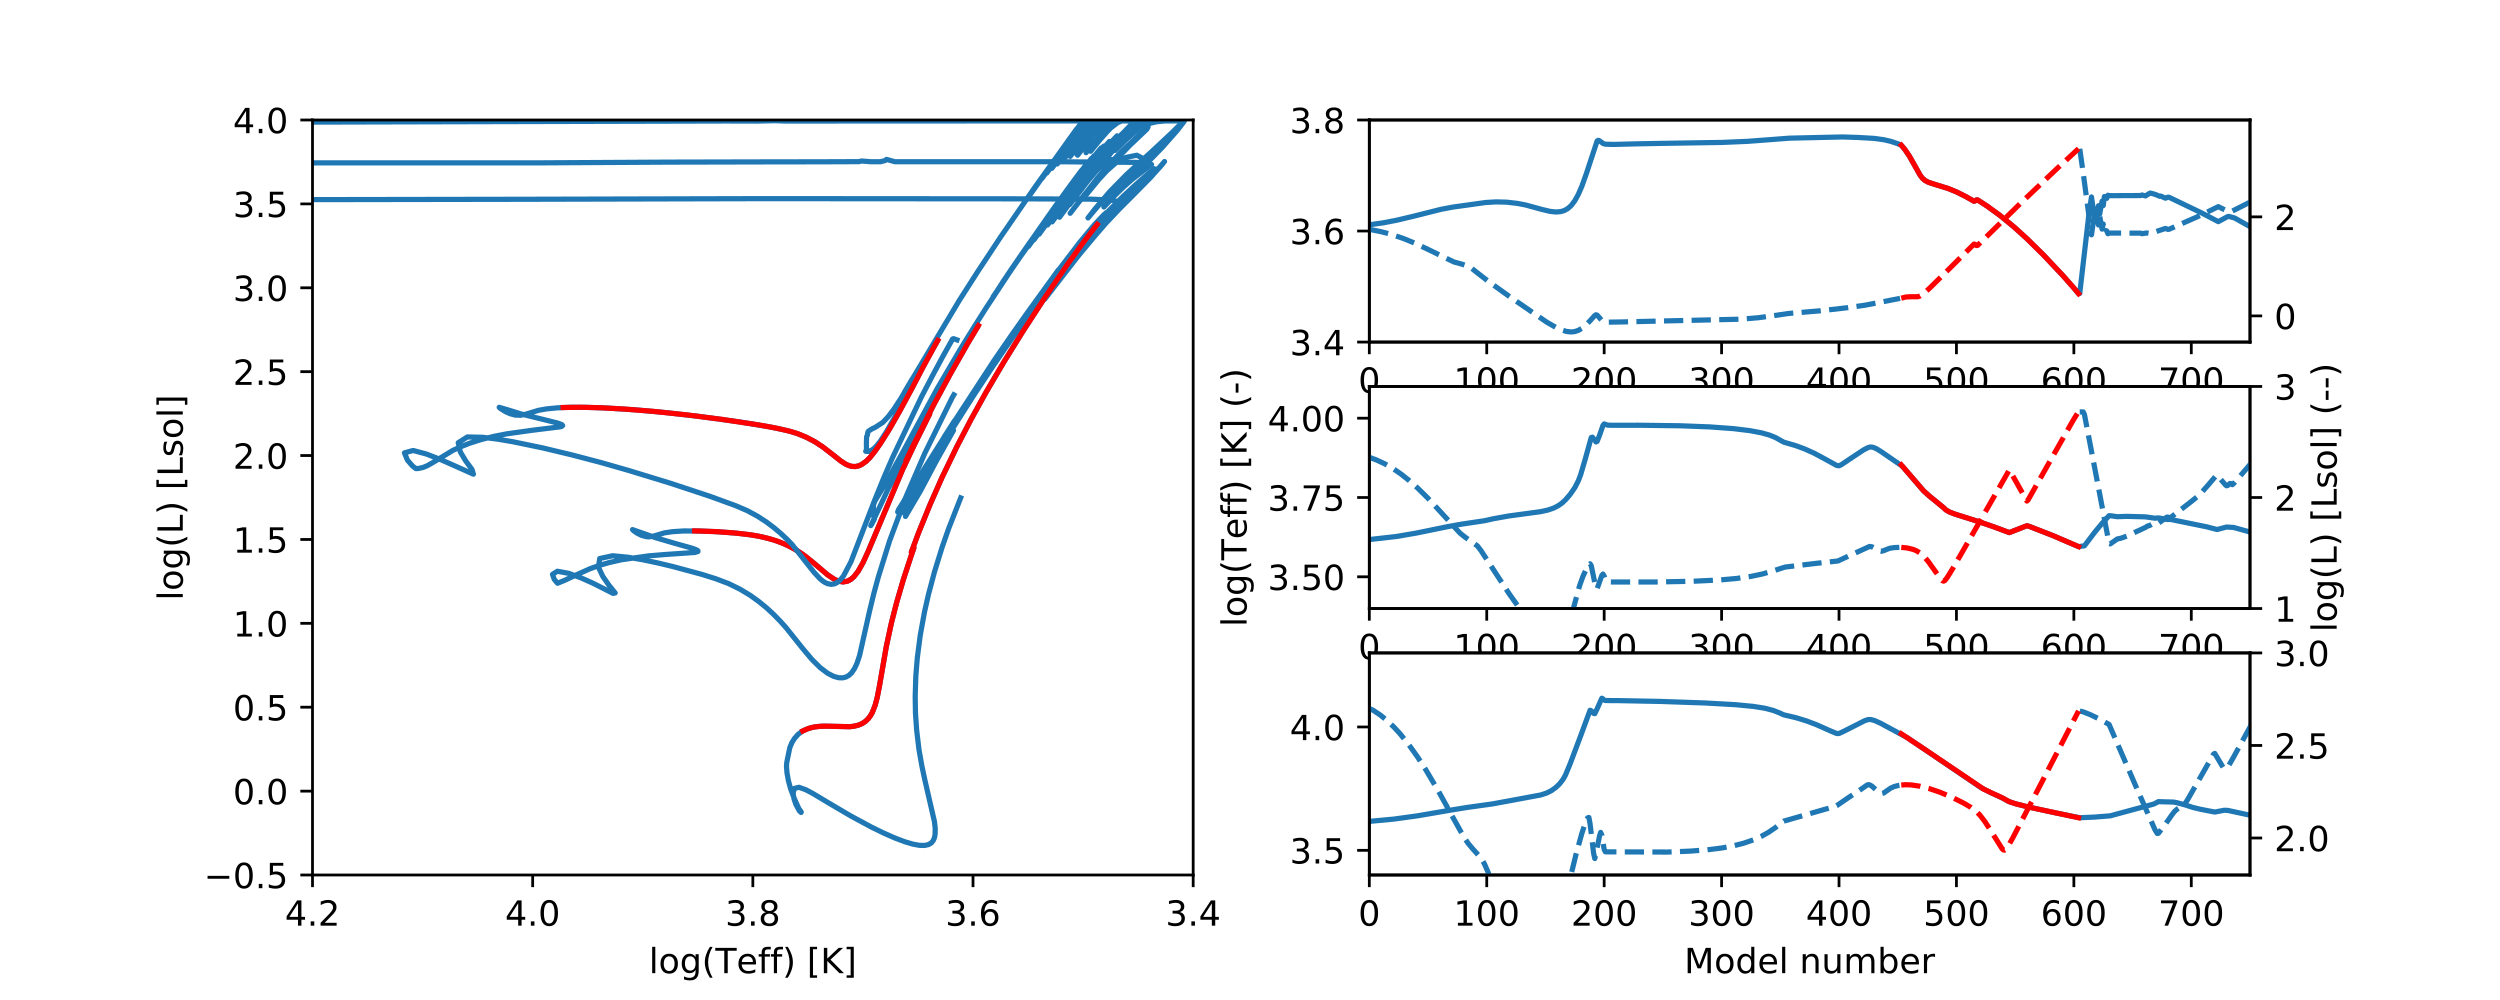 <?xml version="1.0" encoding="utf-8" standalone="no"?>
<!DOCTYPE svg PUBLIC "-//W3C//DTD SVG 1.1//EN"
  "http://www.w3.org/Graphics/SVG/1.1/DTD/svg11.dtd">
<!-- Created with matplotlib (https://matplotlib.org/) -->
<svg height="288pt" version="1.1" viewBox="0 0 720 288" width="720pt" xmlns="http://www.w3.org/2000/svg" xmlns:xlink="http://www.w3.org/1999/xlink">
 <defs>
  <style type="text/css">
*{stroke-linecap:butt;stroke-linejoin:round;}
  </style>
 </defs>
 <g id="figure_1">
  <g id="patch_1">
   <path d="M 0 288 
L 720 288 
L 720 0 
L 0 0 
z
" style="fill:#ffffff;"/>
  </g>
  <g id="axes_1">
   <g id="patch_2">
    <path d="M 90 252 
L 343.636 252 
L 343.636 34.56 
L 90 34.56 
z
" style="fill:#ffffff;"/>
   </g>
   <g id="matplotlib.axis_1">
    <g id="xtick_1">
     <g id="line2d_1">
      <defs>
       <path d="M 0 0 
L 0 3.5 
" id="m01eaf85674" style="stroke:#000000;stroke-width:0.8;"/>
      </defs>
      <g>
       <use style="stroke:#000000;stroke-width:0.8;" x="343.636" xlink:href="#m01eaf85674" y="252"/>
      </g>
     </g>
     <g id="text_1">
      <!-- 3.4 -->
      <defs>
       <path d="M 40.578 39.312 
Q 47.656 37.797 51.625 33 
Q 55.609 28.219 55.609 21.188 
Q 55.609 10.406 48.188 4.484 
Q 40.766 -1.422 27.094 -1.422 
Q 22.516 -1.422 17.656 -0.516 
Q 12.797 0.391 7.625 2.203 
L 7.625 11.719 
Q 11.719 9.328 16.594 8.109 
Q 21.484 6.891 26.812 6.891 
Q 36.078 6.891 40.938 10.547 
Q 45.797 14.203 45.797 21.188 
Q 45.797 27.641 41.281 31.266 
Q 36.766 34.906 28.719 34.906 
L 20.219 34.906 
L 20.219 43.016 
L 29.109 43.016 
Q 36.375 43.016 40.234 45.922 
Q 44.094 48.828 44.094 54.297 
Q 44.094 59.906 40.109 62.906 
Q 36.141 65.922 28.719 65.922 
Q 24.656 65.922 20.016 65.031 
Q 15.375 64.156 9.812 62.312 
L 9.812 71.094 
Q 15.438 72.656 20.344 73.438 
Q 25.25 74.219 29.594 74.219 
Q 40.828 74.219 47.359 69.109 
Q 53.906 64.016 53.906 55.328 
Q 53.906 49.266 50.438 45.094 
Q 46.969 40.922 40.578 39.312 
z
" id="DejaVuSans-51"/>
       <path d="M 10.688 12.406 
L 21 12.406 
L 21 0 
L 10.688 0 
z
" id="DejaVuSans-46"/>
       <path d="M 37.797 64.312 
L 12.891 25.391 
L 37.797 25.391 
z
M 35.203 72.906 
L 47.609 72.906 
L 47.609 25.391 
L 58.016 25.391 
L 58.016 17.188 
L 47.609 17.188 
L 47.609 0 
L 37.797 0 
L 37.797 17.188 
L 4.891 17.188 
L 4.891 26.703 
z
" id="DejaVuSans-52"/>
      </defs>
      <g transform="translate(335.685 266.598)scale(0.1 -0.1)">
       <use xlink:href="#DejaVuSans-51"/>
       <use x="63.623" xlink:href="#DejaVuSans-46"/>
       <use x="95.41" xlink:href="#DejaVuSans-52"/>
      </g>
     </g>
    </g>
    <g id="xtick_2">
     <g id="line2d_2">
      <g>
       <use style="stroke:#000000;stroke-width:0.8;" x="280.227" xlink:href="#m01eaf85674" y="252"/>
      </g>
     </g>
     <g id="text_2">
      <!-- 3.6 -->
      <defs>
       <path d="M 33.016 40.375 
Q 26.375 40.375 22.484 35.828 
Q 18.609 31.297 18.609 23.391 
Q 18.609 15.531 22.484 10.953 
Q 26.375 6.391 33.016 6.391 
Q 39.656 6.391 43.531 10.953 
Q 47.406 15.531 47.406 23.391 
Q 47.406 31.297 43.531 35.828 
Q 39.656 40.375 33.016 40.375 
z
M 52.594 71.297 
L 52.594 62.312 
Q 48.875 64.062 45.094 64.984 
Q 41.312 65.922 37.594 65.922 
Q 27.828 65.922 22.672 59.328 
Q 17.531 52.734 16.797 39.406 
Q 19.672 43.656 24.016 45.922 
Q 28.375 48.188 33.594 48.188 
Q 44.578 48.188 50.953 41.516 
Q 57.328 34.859 57.328 23.391 
Q 57.328 12.156 50.688 5.359 
Q 44.047 -1.422 33.016 -1.422 
Q 20.359 -1.422 13.672 8.266 
Q 6.984 17.969 6.984 36.375 
Q 6.984 53.656 15.188 63.938 
Q 23.391 74.219 37.203 74.219 
Q 40.922 74.219 44.703 73.484 
Q 48.484 72.75 52.594 71.297 
z
" id="DejaVuSans-54"/>
      </defs>
      <g transform="translate(272.276 266.598)scale(0.1 -0.1)">
       <use xlink:href="#DejaVuSans-51"/>
       <use x="63.623" xlink:href="#DejaVuSans-46"/>
       <use x="95.41" xlink:href="#DejaVuSans-54"/>
      </g>
     </g>
    </g>
    <g id="xtick_3">
     <g id="line2d_3">
      <g>
       <use style="stroke:#000000;stroke-width:0.8;" x="216.818" xlink:href="#m01eaf85674" y="252"/>
      </g>
     </g>
     <g id="text_3">
      <!-- 3.8 -->
      <defs>
       <path d="M 31.781 34.625 
Q 24.75 34.625 20.719 30.859 
Q 16.703 27.094 16.703 20.516 
Q 16.703 13.922 20.719 10.156 
Q 24.75 6.391 31.781 6.391 
Q 38.812 6.391 42.859 10.172 
Q 46.922 13.969 46.922 20.516 
Q 46.922 27.094 42.891 30.859 
Q 38.875 34.625 31.781 34.625 
z
M 21.922 38.812 
Q 15.578 40.375 12.031 44.719 
Q 8.5 49.078 8.5 55.328 
Q 8.5 64.062 14.719 69.141 
Q 20.953 74.219 31.781 74.219 
Q 42.672 74.219 48.875 69.141 
Q 55.078 64.062 55.078 55.328 
Q 55.078 49.078 51.531 44.719 
Q 48 40.375 41.703 38.812 
Q 48.828 37.156 52.797 32.312 
Q 56.781 27.484 56.781 20.516 
Q 56.781 9.906 50.312 4.234 
Q 43.844 -1.422 31.781 -1.422 
Q 19.734 -1.422 13.25 4.234 
Q 6.781 9.906 6.781 20.516 
Q 6.781 27.484 10.781 32.312 
Q 14.797 37.156 21.922 38.812 
z
M 18.312 54.391 
Q 18.312 48.734 21.844 45.562 
Q 25.391 42.391 31.781 42.391 
Q 38.141 42.391 41.719 45.562 
Q 45.312 48.734 45.312 54.391 
Q 45.312 60.062 41.719 63.234 
Q 38.141 66.406 31.781 66.406 
Q 25.391 66.406 21.844 63.234 
Q 18.312 60.062 18.312 54.391 
z
" id="DejaVuSans-56"/>
      </defs>
      <g transform="translate(208.867 266.598)scale(0.1 -0.1)">
       <use xlink:href="#DejaVuSans-51"/>
       <use x="63.623" xlink:href="#DejaVuSans-46"/>
       <use x="95.41" xlink:href="#DejaVuSans-56"/>
      </g>
     </g>
    </g>
    <g id="xtick_4">
     <g id="line2d_4">
      <g>
       <use style="stroke:#000000;stroke-width:0.8;" x="153.409" xlink:href="#m01eaf85674" y="252"/>
      </g>
     </g>
     <g id="text_4">
      <!-- 4.0 -->
      <defs>
       <path d="M 31.781 66.406 
Q 24.172 66.406 20.328 58.906 
Q 16.5 51.422 16.5 36.375 
Q 16.5 21.391 20.328 13.891 
Q 24.172 6.391 31.781 6.391 
Q 39.453 6.391 43.281 13.891 
Q 47.125 21.391 47.125 36.375 
Q 47.125 51.422 43.281 58.906 
Q 39.453 66.406 31.781 66.406 
z
M 31.781 74.219 
Q 44.047 74.219 50.516 64.516 
Q 56.984 54.828 56.984 36.375 
Q 56.984 17.969 50.516 8.266 
Q 44.047 -1.422 31.781 -1.422 
Q 19.531 -1.422 13.062 8.266 
Q 6.594 17.969 6.594 36.375 
Q 6.594 54.828 13.062 64.516 
Q 19.531 74.219 31.781 74.219 
z
" id="DejaVuSans-48"/>
      </defs>
      <g transform="translate(145.458 266.598)scale(0.1 -0.1)">
       <use xlink:href="#DejaVuSans-52"/>
       <use x="63.623" xlink:href="#DejaVuSans-46"/>
       <use x="95.41" xlink:href="#DejaVuSans-48"/>
      </g>
     </g>
    </g>
    <g id="xtick_5">
     <g id="line2d_5">
      <g>
       <use style="stroke:#000000;stroke-width:0.8;" x="90" xlink:href="#m01eaf85674" y="252"/>
      </g>
     </g>
     <g id="text_5">
      <!-- 4.2 -->
      <defs>
       <path d="M 19.188 8.297 
L 53.609 8.297 
L 53.609 0 
L 7.328 0 
L 7.328 8.297 
Q 12.938 14.109 22.625 23.891 
Q 32.328 33.688 34.812 36.531 
Q 39.547 41.844 41.422 45.531 
Q 43.312 49.219 43.312 52.781 
Q 43.312 58.594 39.234 62.25 
Q 35.156 65.922 28.609 65.922 
Q 23.969 65.922 18.812 64.312 
Q 13.672 62.703 7.812 59.422 
L 7.812 69.391 
Q 13.766 71.781 18.938 73 
Q 24.125 74.219 28.422 74.219 
Q 39.75 74.219 46.484 68.547 
Q 53.219 62.891 53.219 53.422 
Q 53.219 48.922 51.531 44.891 
Q 49.859 40.875 45.406 35.406 
Q 44.188 33.984 37.641 27.219 
Q 31.109 20.453 19.188 8.297 
z
" id="DejaVuSans-50"/>
      </defs>
      <g transform="translate(82.048 266.598)scale(0.1 -0.1)">
       <use xlink:href="#DejaVuSans-52"/>
       <use x="63.623" xlink:href="#DejaVuSans-46"/>
       <use x="95.41" xlink:href="#DejaVuSans-50"/>
      </g>
     </g>
    </g>
    <g id="text_6">
     <!-- log(Teff) [K] -->
     <defs>
      <path d="M 9.422 75.984 
L 18.406 75.984 
L 18.406 0 
L 9.422 0 
z
" id="DejaVuSans-108"/>
      <path d="M 30.609 48.391 
Q 23.391 48.391 19.188 42.75 
Q 14.984 37.109 14.984 27.297 
Q 14.984 17.484 19.156 11.844 
Q 23.344 6.203 30.609 6.203 
Q 37.797 6.203 41.984 11.859 
Q 46.188 17.531 46.188 27.297 
Q 46.188 37.016 41.984 42.703 
Q 37.797 48.391 30.609 48.391 
z
M 30.609 56 
Q 42.328 56 49.016 48.375 
Q 55.719 40.766 55.719 27.297 
Q 55.719 13.875 49.016 6.219 
Q 42.328 -1.422 30.609 -1.422 
Q 18.844 -1.422 12.172 6.219 
Q 5.516 13.875 5.516 27.297 
Q 5.516 40.766 12.172 48.375 
Q 18.844 56 30.609 56 
z
" id="DejaVuSans-111"/>
      <path d="M 45.406 27.984 
Q 45.406 37.75 41.375 43.109 
Q 37.359 48.484 30.078 48.484 
Q 22.859 48.484 18.828 43.109 
Q 14.797 37.75 14.797 27.984 
Q 14.797 18.266 18.828 12.891 
Q 22.859 7.516 30.078 7.516 
Q 37.359 7.516 41.375 12.891 
Q 45.406 18.266 45.406 27.984 
z
M 54.391 6.781 
Q 54.391 -7.172 48.188 -13.984 
Q 42 -20.797 29.203 -20.797 
Q 24.469 -20.797 20.266 -20.094 
Q 16.062 -19.391 12.109 -17.922 
L 12.109 -9.188 
Q 16.062 -11.328 19.922 -12.344 
Q 23.781 -13.375 27.781 -13.375 
Q 36.625 -13.375 41.016 -8.766 
Q 45.406 -4.156 45.406 5.172 
L 45.406 9.625 
Q 42.625 4.781 38.281 2.391 
Q 33.938 0 27.875 0 
Q 17.828 0 11.672 7.656 
Q 5.516 15.328 5.516 27.984 
Q 5.516 40.672 11.672 48.328 
Q 17.828 56 27.875 56 
Q 33.938 56 38.281 53.609 
Q 42.625 51.219 45.406 46.391 
L 45.406 54.688 
L 54.391 54.688 
z
" id="DejaVuSans-103"/>
      <path d="M 31 75.875 
Q 24.469 64.656 21.281 53.656 
Q 18.109 42.672 18.109 31.391 
Q 18.109 20.125 21.312 9.062 
Q 24.516 -2 31 -13.188 
L 23.188 -13.188 
Q 15.875 -1.703 12.234 9.375 
Q 8.594 20.453 8.594 31.391 
Q 8.594 42.281 12.203 53.312 
Q 15.828 64.359 23.188 75.875 
z
" id="DejaVuSans-40"/>
      <path d="M -0.297 72.906 
L 61.375 72.906 
L 61.375 64.594 
L 35.5 64.594 
L 35.5 0 
L 25.594 0 
L 25.594 64.594 
L -0.297 64.594 
z
" id="DejaVuSans-84"/>
      <path d="M 56.203 29.594 
L 56.203 25.203 
L 14.891 25.203 
Q 15.484 15.922 20.484 11.062 
Q 25.484 6.203 34.422 6.203 
Q 39.594 6.203 44.453 7.469 
Q 49.312 8.734 54.109 11.281 
L 54.109 2.781 
Q 49.266 0.734 44.188 -0.344 
Q 39.109 -1.422 33.891 -1.422 
Q 20.797 -1.422 13.156 6.188 
Q 5.516 13.812 5.516 26.812 
Q 5.516 40.234 12.766 48.109 
Q 20.016 56 32.328 56 
Q 43.359 56 49.781 48.891 
Q 56.203 41.797 56.203 29.594 
z
M 47.219 32.234 
Q 47.125 39.594 43.094 43.984 
Q 39.062 48.391 32.422 48.391 
Q 24.906 48.391 20.391 44.141 
Q 15.875 39.891 15.188 32.172 
z
" id="DejaVuSans-101"/>
      <path d="M 37.109 75.984 
L 37.109 68.5 
L 28.516 68.5 
Q 23.688 68.5 21.797 66.547 
Q 19.922 64.594 19.922 59.516 
L 19.922 54.688 
L 34.719 54.688 
L 34.719 47.703 
L 19.922 47.703 
L 19.922 0 
L 10.891 0 
L 10.891 47.703 
L 2.297 47.703 
L 2.297 54.688 
L 10.891 54.688 
L 10.891 58.5 
Q 10.891 67.625 15.141 71.797 
Q 19.391 75.984 28.609 75.984 
z
" id="DejaVuSans-102"/>
      <path d="M 8.016 75.875 
L 15.828 75.875 
Q 23.141 64.359 26.781 53.312 
Q 30.422 42.281 30.422 31.391 
Q 30.422 20.453 26.781 9.375 
Q 23.141 -1.703 15.828 -13.188 
L 8.016 -13.188 
Q 14.5 -2 17.703 9.062 
Q 20.906 20.125 20.906 31.391 
Q 20.906 42.672 17.703 53.656 
Q 14.5 64.656 8.016 75.875 
z
" id="DejaVuSans-41"/>
      <path id="DejaVuSans-32"/>
      <path d="M 8.594 75.984 
L 29.297 75.984 
L 29.297 69 
L 17.578 69 
L 17.578 -6.203 
L 29.297 -6.203 
L 29.297 -13.188 
L 8.594 -13.188 
z
" id="DejaVuSans-91"/>
      <path d="M 9.812 72.906 
L 19.672 72.906 
L 19.672 42.094 
L 52.391 72.906 
L 65.094 72.906 
L 28.906 38.922 
L 67.672 0 
L 54.688 0 
L 19.672 35.109 
L 19.672 0 
L 9.812 0 
z
" id="DejaVuSans-75"/>
      <path d="M 30.422 75.984 
L 30.422 -13.188 
L 9.719 -13.188 
L 9.719 -6.203 
L 21.391 -6.203 
L 21.391 69 
L 9.719 69 
L 9.719 75.984 
z
" id="DejaVuSans-93"/>
     </defs>
     <g transform="translate(186.887 280.277)scale(0.1 -0.1)">
      <use xlink:href="#DejaVuSans-108"/>
      <use x="27.783" xlink:href="#DejaVuSans-111"/>
      <use x="88.965" xlink:href="#DejaVuSans-103"/>
      <use x="152.441" xlink:href="#DejaVuSans-40"/>
      <use x="191.455" xlink:href="#DejaVuSans-84"/>
      <use x="252.273" xlink:href="#DejaVuSans-101"/>
      <use x="313.797" xlink:href="#DejaVuSans-102"/>
      <use x="349.002" xlink:href="#DejaVuSans-102"/>
      <use x="384.207" xlink:href="#DejaVuSans-41"/>
      <use x="423.221" xlink:href="#DejaVuSans-32"/>
      <use x="455.008" xlink:href="#DejaVuSans-91"/>
      <use x="494.021" xlink:href="#DejaVuSans-75"/>
      <use x="559.598" xlink:href="#DejaVuSans-93"/>
     </g>
    </g>
   </g>
   <g id="matplotlib.axis_2">
    <g id="ytick_1">
     <g id="line2d_6">
      <defs>
       <path d="M 0 0 
L -3.5 0 
" id="mbeb35703c3" style="stroke:#000000;stroke-width:0.8;"/>
      </defs>
      <g>
       <use style="stroke:#000000;stroke-width:0.8;" x="90" xlink:href="#mbeb35703c3" y="252"/>
      </g>
     </g>
     <g id="text_7">
      <!-- −0.5 -->
      <defs>
       <path d="M 10.594 35.5 
L 73.188 35.5 
L 73.188 27.203 
L 10.594 27.203 
z
" id="DejaVuSans-8722"/>
       <path d="M 10.797 72.906 
L 49.516 72.906 
L 49.516 64.594 
L 19.828 64.594 
L 19.828 46.734 
Q 21.969 47.469 24.109 47.828 
Q 26.266 48.188 28.422 48.188 
Q 40.625 48.188 47.75 41.5 
Q 54.891 34.812 54.891 23.391 
Q 54.891 11.625 47.562 5.094 
Q 40.234 -1.422 26.906 -1.422 
Q 22.312 -1.422 17.547 -0.641 
Q 12.797 0.141 7.719 1.703 
L 7.719 11.625 
Q 12.109 9.234 16.797 8.062 
Q 21.484 6.891 26.703 6.891 
Q 35.156 6.891 40.078 11.328 
Q 45.016 15.766 45.016 23.391 
Q 45.016 31 40.078 35.438 
Q 35.156 39.891 26.703 39.891 
Q 22.75 39.891 18.812 39.016 
Q 14.891 38.141 10.797 36.281 
z
" id="DejaVuSans-53"/>
      </defs>
      <g transform="translate(58.717 255.799)scale(0.1 -0.1)">
       <use xlink:href="#DejaVuSans-8722"/>
       <use x="83.789" xlink:href="#DejaVuSans-48"/>
       <use x="147.412" xlink:href="#DejaVuSans-46"/>
       <use x="179.199" xlink:href="#DejaVuSans-53"/>
      </g>
     </g>
    </g>
    <g id="ytick_2">
     <g id="line2d_7">
      <g>
       <use style="stroke:#000000;stroke-width:0.8;" x="90" xlink:href="#mbeb35703c3" y="227.84"/>
      </g>
     </g>
     <g id="text_8">
      <!-- 0.0 -->
      <g transform="translate(67.097 231.639)scale(0.1 -0.1)">
       <use xlink:href="#DejaVuSans-48"/>
       <use x="63.623" xlink:href="#DejaVuSans-46"/>
       <use x="95.41" xlink:href="#DejaVuSans-48"/>
      </g>
     </g>
    </g>
    <g id="ytick_3">
     <g id="line2d_8">
      <g>
       <use style="stroke:#000000;stroke-width:0.8;" x="90" xlink:href="#mbeb35703c3" y="203.68"/>
      </g>
     </g>
     <g id="text_9">
      <!-- 0.5 -->
      <g transform="translate(67.097 207.479)scale(0.1 -0.1)">
       <use xlink:href="#DejaVuSans-48"/>
       <use x="63.623" xlink:href="#DejaVuSans-46"/>
       <use x="95.41" xlink:href="#DejaVuSans-53"/>
      </g>
     </g>
    </g>
    <g id="ytick_4">
     <g id="line2d_9">
      <g>
       <use style="stroke:#000000;stroke-width:0.8;" x="90" xlink:href="#mbeb35703c3" y="179.52"/>
      </g>
     </g>
     <g id="text_10">
      <!-- 1.0 -->
      <defs>
       <path d="M 12.406 8.297 
L 28.516 8.297 
L 28.516 63.922 
L 10.984 60.406 
L 10.984 69.391 
L 28.422 72.906 
L 38.281 72.906 
L 38.281 8.297 
L 54.391 8.297 
L 54.391 0 
L 12.406 0 
z
" id="DejaVuSans-49"/>
      </defs>
      <g transform="translate(67.097 183.319)scale(0.1 -0.1)">
       <use xlink:href="#DejaVuSans-49"/>
       <use x="63.623" xlink:href="#DejaVuSans-46"/>
       <use x="95.41" xlink:href="#DejaVuSans-48"/>
      </g>
     </g>
    </g>
    <g id="ytick_5">
     <g id="line2d_10">
      <g>
       <use style="stroke:#000000;stroke-width:0.8;" x="90" xlink:href="#mbeb35703c3" y="155.36"/>
      </g>
     </g>
     <g id="text_11">
      <!-- 1.5 -->
      <g transform="translate(67.097 159.159)scale(0.1 -0.1)">
       <use xlink:href="#DejaVuSans-49"/>
       <use x="63.623" xlink:href="#DejaVuSans-46"/>
       <use x="95.41" xlink:href="#DejaVuSans-53"/>
      </g>
     </g>
    </g>
    <g id="ytick_6">
     <g id="line2d_11">
      <g>
       <use style="stroke:#000000;stroke-width:0.8;" x="90" xlink:href="#mbeb35703c3" y="131.2"/>
      </g>
     </g>
     <g id="text_12">
      <!-- 2.0 -->
      <g transform="translate(67.097 134.999)scale(0.1 -0.1)">
       <use xlink:href="#DejaVuSans-50"/>
       <use x="63.623" xlink:href="#DejaVuSans-46"/>
       <use x="95.41" xlink:href="#DejaVuSans-48"/>
      </g>
     </g>
    </g>
    <g id="ytick_7">
     <g id="line2d_12">
      <g>
       <use style="stroke:#000000;stroke-width:0.8;" x="90" xlink:href="#mbeb35703c3" y="107.04"/>
      </g>
     </g>
     <g id="text_13">
      <!-- 2.5 -->
      <g transform="translate(67.097 110.839)scale(0.1 -0.1)">
       <use xlink:href="#DejaVuSans-50"/>
       <use x="63.623" xlink:href="#DejaVuSans-46"/>
       <use x="95.41" xlink:href="#DejaVuSans-53"/>
      </g>
     </g>
    </g>
    <g id="ytick_8">
     <g id="line2d_13">
      <g>
       <use style="stroke:#000000;stroke-width:0.8;" x="90" xlink:href="#mbeb35703c3" y="82.88"/>
      </g>
     </g>
     <g id="text_14">
      <!-- 3.0 -->
      <g transform="translate(67.097 86.679)scale(0.1 -0.1)">
       <use xlink:href="#DejaVuSans-51"/>
       <use x="63.623" xlink:href="#DejaVuSans-46"/>
       <use x="95.41" xlink:href="#DejaVuSans-48"/>
      </g>
     </g>
    </g>
    <g id="ytick_9">
     <g id="line2d_14">
      <g>
       <use style="stroke:#000000;stroke-width:0.8;" x="90" xlink:href="#mbeb35703c3" y="58.72"/>
      </g>
     </g>
     <g id="text_15">
      <!-- 3.5 -->
      <g transform="translate(67.097 62.519)scale(0.1 -0.1)">
       <use xlink:href="#DejaVuSans-51"/>
       <use x="63.623" xlink:href="#DejaVuSans-46"/>
       <use x="95.41" xlink:href="#DejaVuSans-53"/>
      </g>
     </g>
    </g>
    <g id="ytick_10">
     <g id="line2d_15">
      <g>
       <use style="stroke:#000000;stroke-width:0.8;" x="90" xlink:href="#mbeb35703c3" y="34.56"/>
      </g>
     </g>
     <g id="text_16">
      <!-- 4.0 -->
      <g transform="translate(67.097 38.359)scale(0.1 -0.1)">
       <use xlink:href="#DejaVuSans-52"/>
       <use x="63.623" xlink:href="#DejaVuSans-46"/>
       <use x="95.41" xlink:href="#DejaVuSans-48"/>
      </g>
     </g>
    </g>
    <g id="text_17">
     <!-- log(L) [Lsol] -->
     <defs>
      <path d="M 9.812 72.906 
L 19.672 72.906 
L 19.672 8.297 
L 55.172 8.297 
L 55.172 0 
L 9.812 0 
z
" id="DejaVuSans-76"/>
      <path d="M 44.281 53.078 
L 44.281 44.578 
Q 40.484 46.531 36.375 47.5 
Q 32.281 48.484 27.875 48.484 
Q 21.188 48.484 17.844 46.438 
Q 14.5 44.391 14.5 40.281 
Q 14.5 37.156 16.891 35.375 
Q 19.281 33.594 26.516 31.984 
L 29.594 31.297 
Q 39.156 29.25 43.188 25.516 
Q 47.219 21.781 47.219 15.094 
Q 47.219 7.469 41.188 3.016 
Q 35.156 -1.422 24.609 -1.422 
Q 20.219 -1.422 15.453 -0.562 
Q 10.688 0.297 5.422 2 
L 5.422 11.281 
Q 10.406 8.688 15.234 7.391 
Q 20.062 6.109 24.812 6.109 
Q 31.156 6.109 34.562 8.281 
Q 37.984 10.453 37.984 14.406 
Q 37.984 18.062 35.516 20.016 
Q 33.062 21.969 24.703 23.781 
L 21.578 24.516 
Q 13.234 26.266 9.516 29.906 
Q 5.812 33.547 5.812 39.891 
Q 5.812 47.609 11.281 51.797 
Q 16.75 56 26.812 56 
Q 31.781 56 36.172 55.266 
Q 40.578 54.547 44.281 53.078 
z
" id="DejaVuSans-115"/>
     </defs>
     <g transform="translate(52.638 172.92)rotate(-90)scale(0.1 -0.1)">
      <use xlink:href="#DejaVuSans-108"/>
      <use x="27.783" xlink:href="#DejaVuSans-111"/>
      <use x="88.965" xlink:href="#DejaVuSans-103"/>
      <use x="152.441" xlink:href="#DejaVuSans-40"/>
      <use x="191.455" xlink:href="#DejaVuSans-76"/>
      <use x="247.168" xlink:href="#DejaVuSans-41"/>
      <use x="286.182" xlink:href="#DejaVuSans-32"/>
      <use x="317.969" xlink:href="#DejaVuSans-91"/>
      <use x="356.982" xlink:href="#DejaVuSans-76"/>
      <use x="412.695" xlink:href="#DejaVuSans-115"/>
      <use x="464.795" xlink:href="#DejaVuSans-111"/>
      <use x="525.977" xlink:href="#DejaVuSans-108"/>
      <use x="553.76" xlink:href="#DejaVuSans-93"/>
     </g>
    </g>
   </g>
   <g id="line2d_16">
    <path clip-path="url(#pba9dbccfa1)" d="M 276.671 143.392 
L 273.191 152.284 
L 271.364 157.5 
L 269.133 164.691 
L 267.396 171.225 
L 266.261 176.215 
L 265.029 182.972 
L 264.186 189.464 
L 263.758 194.684 
L 263.576 200.526 
L 263.656 205.401 
L 263.992 210.232 
L 264.659 215.829 
L 265.506 220.639 
L 266.358 224.635 
L 269.126 236.644 
L 269.339 238.543 
L 269.315 240.235 
L 269.13 241.22 
L 268.781 242.07 
L 268.221 242.753 
L 267.41 243.238 
L 266.295 243.487 
L 264.821 243.46 
L 262.937 243.117 
L 260.614 242.433 
L 257.838 241.387 
L 254.643 239.992 
L 251.057 238.247 
L 245.079 235.027 
L 238.639 231.239 
L 234.246 228.609 
L 232.09 227.45 
L 230.118 226.74 
L 228.787 227.066 
L 228.424 228.415 
L 228.674 230.09 
L 229.205 231.65 
L 230.209 233.522 
L 230.719 233.999 
L 230.761 233.874 
L 230.581 233.592 
L 230.045 232.843 
L 228.713 229.882 
L 227.727 227.264 
L 227.065 224.868 
L 226.657 222.624 
L 226.502 220.69 
L 226.59 219.578 
L 227.472 215.291 
L 228.065 213.885 
L 228.807 212.685 
L 229.838 211.518 
L 230.896 210.701 
L 231.916 210.151 
L 233.565 209.57 
L 235.452 209.232 
L 237.54 209.13 
L 244.721 209.29 
L 245.966 209.143 
L 247.162 208.855 
L 248.267 208.397 
L 249.235 207.766 
L 250.045 206.99 
L 250.704 206.104 
L 251.247 205.147 
L 252.045 203.094 
L 252.622 200.944 
L 253.275 197.626 
L 255.241 186.283 
L 256.723 179.414 
L 258.186 173.688 
L 260.191 166.83 
L 262.439 159.998 
L 263.213 157.744 
L 262.969 158.059 
L 262.487 159.182 
L 262.459 159.033 
L 264.578 153.349 
L 267.808 145.421 
L 271.288 137.531 
L 275.609 128.574 
L 279.658 120.786 
L 283.939 113.047 
L 289.102 104.271 
L 294.508 95.564 
L 300.826 85.84 
L 307.392 76.188 
L 311.988 69.825 
L 315.181 65.65 
L 315.997 64.624 
L 309.88 72.168 
L 303.618 80.469 
L 297.549 88.833 
L 291.613 97.232 
L 285.836 105.673 
L 280.237 114.16 
L 274.821 122.69 
L 269.557 131.258 
L 264.569 139.887 
L 260.773 148.726 
L 265.123 141.328 
L 269.739 132.618 
L 274.609 123.962 
L 273.754 125.002 
L 268.607 133.593 
L 265.754 139.137 
L 270.524 130.51 
L 266.74 136.526 
L 263.197 143.119 
L 265.688 138.129 
L 260.526 146.662 
L 261.316 144.573 
L 261.578 144.925 
L 259.782 147.638 
L 260.04 146.981 
L 259.963 147.087 
L 259.637 147.621 
L 260.146 146.837 
L 260.18 146.514 
L 259.269 147.148 
L 258.534 147.443 
L 258.756 146.807 
L 274.871 121.214 
L 274.491 121.809 
L 271.871 125.923 
L 286.359 103.718 
L 291.261 96.603 
L 295.902 90.028 
L 304.788 77.76 
L 304.016 78.897 
L 311.013 69.732 
L 315.183 64.722 
L 317.818 61.952 
L 318.542 61.295 
L 319.013 61.051 
L 311.458 69.933 
L 304.745 78.656 
L 299.954 85.266 
L 305.937 77.198 
L 315.015 65.603 
L 316.828 63.462 
L 319.37 60.649 
L 323.468 56.529 
L 327.093 53.176 
L 332.353 48.559 
L 330.768 50.113 
L 322.774 57.47 
L 318.097 62.313 
L 315.588 65.136 
L 313.726 67.332 
L 318.002 62.352 
L 320.616 59.562 
L 324.784 55.468 
L 329.202 51.473 
L 332.22 48.84 
L 331.209 49.85 
L 326.071 54.517 
L 323.9 56.53 
L 319.148 61.384 
L 315.396 65.625 
L 311.297 70.66 
L 307.93 75.018 
L 305.687 77.924 
L 303.237 81.088 
L 312.82 68.756 
L 314.539 66.806 
L 314.935 66.469 
L 317.567 63.692 
L 318.243 63.099 
L 315.795 65.942 
L 312.338 70.037 
L 303.361 81.66 
L 301.205 84.591 
L 299.375 87.231 
L 304.245 80.641 
L 311.47 71.175 
L 316.191 65.431 
L 320.024 61.218 
L 322.021 59.139 
L 327.772 53.757 
L 333.643 48.421 
L 331.64 50.42 
L 328.026 53.776 
L 322.316 59.175 
L 323.747 57.763 
L 319.337 62.278 
L 315.556 66.509 
L 310.827 72.25 
L 307.638 76.275 
L 313.99 68.337 
L 317.108 64.803 
L 320.51 61.384 
L 321.969 60.141 
L 321.969 60.369 
L 318.871 63.607 
L 313.319 69.991 
L 307.55 77.209 
L 300.99 85.976 
L 300.858 86.198 
L 301.417 85.47 
L 314.924 68.044 
L 319.273 63.087 
L 323.277 58.933 
L 326.799 55.54 
L 330.998 51.457 
L 334.212 47.953 
L 335.387 46.517 
L 331.459 51.019 
L 326.035 56.525 
L 322.405 60.152 
L 318.46 64.327 
L 313.545 70.01 
L 310.018 74.322 
L 317.314 65.564 
L 322.205 59.982 
L 322.598 59.275 
L 322.631 58.561 
L 321.885 58.027 
L 320.692 57.737 
L 319.405 57.572 
L 314.209 57.357 
L 295.97 57.268 
L 220.402 57.21 
L 150.045 57.392 
L 51.022 57.56 
L -1 57.795 
L -1 57.795 
" style="fill:none;stroke:#1f77b4;stroke-linecap:square;stroke-width:1.5;"/>
   </g>
   <g id="line2d_17">
    <path clip-path="url(#pba9dbccfa1)" d="M 231.195 210.519 
L 232.709 209.833 
L 234.48 209.369 
L 236.474 209.155 
L 238.658 209.152 
L 244.721 209.29 
L 245.966 209.143 
L 247.162 208.855 
L 248.267 208.397 
L 249.235 207.766 
L 250.045 206.99 
L 250.704 206.104 
L 251.247 205.147 
L 252.045 203.094 
L 252.622 200.944 
L 253.275 197.626 
L 255.241 186.283 
L 256.723 179.414 
L 258.186 173.688 
L 260.191 166.83 
L 262.439 159.998 
L 263.213 157.744 
L 262.969 158.059 
L 262.487 159.182 
L 262.459 159.033 
L 264.578 153.349 
L 267.808 145.421 
L 271.288 137.531 
L 275.609 128.574 
L 279.658 120.786 
L 283.939 113.047 
L 289.102 104.271 
L 294.508 95.564 
L 300.826 85.84 
L 307.392 76.188 
L 311.988 69.825 
L 315.181 65.65 
L 315.997 64.624 
L 315.997 64.624 
" style="fill:none;stroke:#ff0000;stroke-linecap:square;stroke-width:1.5;"/>
   </g>
   <g id="line2d_18">
    <path clip-path="url(#pba9dbccfa1)" d="M 274.698 113.717 
L 274.276 114.432 
L 266.36 130.502 
L 261.026 142.829 
L 256.171 155.859 
L 252.913 166.327 
L 251.688 170.838 
L 250.442 175.959 
L 247.557 188.795 
L 246.799 191.057 
L 246.095 192.55 
L 245.236 193.813 
L 244.528 194.476 
L 243.694 194.963 
L 242.698 195.222 
L 241.482 195.179 
L 240.04 194.77 
L 238.303 193.861 
L 236.244 192.302 
L 233.827 189.917 
L 231.087 186.66 
L 226.448 180.853 
L 224.713 178.898 
L 222.831 176.97 
L 220.775 175.069 
L 218.498 173.204 
L 215.96 171.39 
L 213.079 169.665 
L 209.818 168.066 
L 206.095 166.666 
L 202.11 165.411 
L 193.782 163.164 
L 189.528 162.147 
L 185.215 161.232 
L 180.841 160.478 
L 176.433 160.056 
L 172.716 160.855 
L 172.356 163.365 
L 173.61 166.008 
L 175.372 168.541 
L 177.163 170.769 
L 176.576 170.9 
L 170.748 167.951 
L 167.344 166.437 
L 163.825 165.128 
L 160.533 164.517 
L 159.12 165.418 
L 159.632 166.867 
L 160.571 167.975 
L 162.615 167.139 
L 165.835 165.625 
L 169.987 163.77 
L 172.791 162.778 
L 175.445 162.016 
L 178.968 161.215 
L 186.81 160.086 
L 191.552 159.697 
L 200.125 159.108 
L 201.008 158.837 
L 200.985 158.601 
L 200.543 158.331 
L 199.155 157.831 
L 194.347 156.486 
L 188.744 154.836 
L 185.031 153.533 
L 182.167 152.524 
L 182.497 152.873 
L 183.42 153.512 
L 184.654 154.147 
L 186.132 154.564 
L 186.931 154.613 
L 188.455 154.331 
L 191.333 153.47 
L 193.651 153.122 
L 196.835 152.919 
L 201.462 152.923 
L 207.094 153.159 
L 212.791 153.616 
L 217.014 154.158 
L 219.717 154.685 
L 222.322 155.362 
L 224.807 156.207 
L 227.141 157.226 
L 229.302 158.41 
L 231.296 159.727 
L 234.034 161.873 
L 238.379 165.57 
L 240.359 166.878 
L 241.507 167.373 
L 242.79 167.597 
L 244.044 167.39 
L 245.069 166.845 
L 245.885 166.14 
L 247.132 164.545 
L 248.57 161.995 
L 250.158 158.492 
L 259.955 135.217 
L 263.351 128.038 
L 267.338 120.021 
L 267.745 119.224 
L 260.885 132.74 
L 262.84 128.617 
L 268.77 116.835 
L 273.631 107.812 
L 278.745 98.837 
L 281.778 93.775 
L 279.343 97.658 
L 274.552 105.591 
L 268.493 116.268 
L 262.734 127.01 
L 258.552 135.075 
L 257.399 137.814 
L 255.939 140.487 
L 253.394 145.927 
L 250.782 151.385 
L 251.023 151.032 
L 251.841 149.436 
L 251.776 149.175 
L 251.579 148.611 
L 251.524 145.726 
L 251.695 144.943 
L 252.028 144.2 
L 254.728 139.708 
L 254.515 140.061 
L 255.669 138.112 
L 260.09 130.061 
L 269.858 112.02 
L 276.671 100.412 
L 280.464 94.28 
L 283.948 88.769 
L 293.224 74.698 
L 294.98 72.143 
L 288.099 82.308 
L 288.166 82.279 
L 295.279 71.755 
L 302.599 61.284 
L 305.635 57.065 
L 296.415 70.105 
L 292.814 75.354 
L 302.009 62.124 
L 305.729 56.905 
L 296.078 70.606 
L 288.929 81.113 
L 285.977 85.526 
L 294.675 72.585 
L 288.891 81.074 
L 301.724 62.499 
L 307.326 54.676 
L 295.851 70.91 
L 288.686 81.412 
L 303.12 60.517 
L 308.763 52.704 
L 295.883 70.848 
L 290.117 79.236 
L 303.911 59.409 
L 310.237 50.742 
L 296.504 69.947 
L 291.083 77.811 
L 303.927 59.418 
L 309.581 51.608 
L 311.523 49.02 
L 307.467 54.519 
L 299.477 65.71 
L 292.206 76.184 
L 306.045 56.505 
L 311.813 48.727 
L 313.523 46.523 
L 309.595 51.683 
L 302.548 61.44 
L 297.021 69.277 
L 293.391 74.513 
L 301.044 63.506 
L 306.415 56.084 
L 297.458 68.692 
L 295.659 71.317 
L 301.684 62.717 
L 309.18 52.292 
L 314.336 45.621 
L 308.452 53.366 
L 302.833 61.184 
L 293.855 73.926 
L 307.15 55.258 
L 298.129 67.902 
L 296.34 70.529 
L 301.299 63.434 
L 308.773 53.003 
L 312.689 47.837 
L 315.068 44.9 
L 311.067 50.041 
L 307.234 55.229 
L 295.818 71.255 
L 308.893 53.02 
L 300.421 64.903 
L 297.919 68.5 
L 305.318 58.049 
L 311.037 50.257 
L 315.049 45.119 
L 317.16 42.581 
L 315.218 44.98 
L 311.201 50.117 
L 305.482 57.908 
L 298.05 68.348 
L 296.215 70.961 
L 307.341 55.3 
L 309.296 52.722 
L 309.467 52.752 
L 304.054 60.173 
L 298.544 67.964 
L 309.737 52.313 
L 315.753 44.604 
L 317.893 42.076 
L 314.96 45.688 
L 310.938 50.823 
L 303.386 61.229 
L 297.792 69.053 
L 310.635 51.368 
L 310.807 51.448 
L 305.338 58.868 
L 299.883 66.548 
L 309.237 53.512 
L 313.163 48.349 
L 317.303 43.249 
L 319.502 40.739 
L 316.283 44.571 
L 312.206 49.69 
L 306.428 57.465 
L 299.244 67.479 
L 308.631 54.458 
L 310.585 51.877 
L 312.724 49.36 
L 311.757 50.935 
L 306.239 58.344 
L 301.762 64.594 
L 311.211 51.584 
L 315.229 46.447 
L 319.543 41.4 
L 321.726 39.115 
L 319.476 41.609 
L 317.269 44.116 
L 313.158 49.225 
L 307.321 56.983 
L 301.687 64.798 
L 309.797 53.62 
L 311.799 51.053 
L 313.976 48.546 
L 314.342 48.694 
L 308.683 56.105 
L 303.006 63.906 
L 312.196 51.375 
L 316.271 46.255 
L 320.678 41.238 
L 323.059 38.791 
L 322.169 39.824 
L 317.649 44.803 
L 313.501 49.9 
L 307.649 57.654 
L 304.884 61.404 
L 310.642 53.625 
L 312.651 51.059 
L 314.658 48.725 
L 316.155 47.276 
L 317.142 46.643 
L 316.113 48.203 
L 312.066 53.293 
L 308.151 58.458 
L 305.146 62.561 
L 310.865 54.769 
L 314.88 49.631 
L 316.963 47.085 
L 321.451 42.095 
L 323.858 39.657 
L 326.382 37.269 
L 325.119 38.716 
L 320.342 43.604 
L 316.023 48.649 
L 311.947 53.769 
L 308.06 58.942 
L 313.363 52.027 
L 315.491 49.498 
L 317.533 47.407 
L 319.55 45.945 
L 320.774 45.969 
L 312.513 55.808 
L 308.212 61.43 
L 316.182 51.138 
L 320.6 46.125 
L 322.974 43.675 
L 328.017 38.886 
L 330.65 36.562 
L 330.294 37.21 
L 325.254 42 
L 320.527 46.908 
L 316.139 51.93 
L 312.046 57.045 
L 316.512 51.616 
L 318.809 49.141 
L 321.433 46.837 
L 324.262 45.344 
L 327.399 44.707 
L 329.486 45.795 
L 327.327 47.991 
L 322.289 52.779 
L 317.613 57.704 
L 313.346 62.766 
L 315.383 60.141 
L 319.701 55.096 
L 324.495 50.213 
L 332.272 43.114 
L 337.374 38.348 
L 339.812 35.922 
L 341.066 34.93 
L 339.093 37.508 
L 334.667 42.516 
L 329.914 47.414 
L 322.535 54.668 
L 317.925 59.617 
L 320.946 56.416 
L 323.417 54.005 
L 326.051 51.665 
L 331.648 47.373 
L 327.556 46.766 
L 305.216 46.586 
L 257.741 46.578 
L 255.293 45.906 
L 254.998 46.213 
L 253.622 46.57 
L 250.829 46.578 
L 248.096 46.367 
L 247.383 46.557 
L 236.218 46.6 
L 220.541 46.625 
L 192.652 46.691 
L 178.686 46.772 
L 156.338 46.899 
L 36.203 46.926 
L -1 47.062 
L -1 47.062 
" style="fill:none;stroke:#1f77b4;stroke-linecap:square;stroke-width:1.5;"/>
   </g>
   <g id="line2d_19">
    <path clip-path="url(#pba9dbccfa1)" d="M 200.078 152.898 
L 205.674 153.082 
L 211.367 153.478 
L 215.622 153.95 
L 218.378 154.403 
L 221.033 155.002 
L 223.583 155.761 
L 225.994 156.696 
L 228.241 157.8 
L 230.319 159.054 
L 232.238 160.424 
L 234.899 162.616 
L 238.379 165.57 
L 240.359 166.878 
L 241.507 167.373 
L 242.79 167.597 
L 244.044 167.39 
L 245.069 166.845 
L 245.885 166.14 
L 247.132 164.545 
L 248.57 161.995 
L 250.158 158.492 
L 259.955 135.217 
L 263.351 128.038 
L 267.338 120.021 
L 267.745 119.224 
L 260.885 132.74 
L 262.84 128.617 
L 268.77 116.835 
L 273.631 107.812 
L 278.745 98.837 
L 281.778 93.775 
L 281.778 93.775 
" style="fill:none;stroke:#ff0000;stroke-linecap:square;stroke-width:1.5;"/>
   </g>
   <g id="line2d_20">
    <path clip-path="url(#pba9dbccfa1)" d="M 275.601 97.887 
L 274.614 97.538 
L 274.357 97.619 
L 271.586 102.567 
L 268.762 107.815 
L 266.642 111.876 
L 265.364 114.322 
L 257.105 131.658 
L 254.633 137.36 
L 251.943 143.957 
L 245.084 161.767 
L 242.899 165.917 
L 241.925 167.105 
L 241.188 167.716 
L 240.37 168.141 
L 239.423 168.299 
L 238.307 168.086 
L 237.673 167.797 
L 236.975 167.35 
L 236.182 166.703 
L 234.363 164.743 
L 228.147 156.858 
L 226.57 155.231 
L 224.829 153.601 
L 222.883 151.959 
L 220.69 150.313 
L 218.183 148.684 
L 215.296 147.113 
L 211.947 145.667 
L 204.604 142.987 
L 193.035 139.159 
L 181.108 135.509 
L 172.984 133.188 
L 164.714 131.016 
L 156.307 129.004 
L 147.745 127.228 
L 143.394 126.488 
L 138.99 125.932 
L 134.601 125.844 
L 131.961 127.509 
L 132.571 130.153 
L 134.121 132.738 
L 135.927 135.186 
L 136.347 136.561 
L 130.061 133.753 
L 126.493 132.191 
L 122.794 130.759 
L 118.98 129.738 
L 116.479 130.423 
L 117.334 132.501 
L 118.785 134.192 
L 119.779 134.954 
L 120.525 134.921 
L 121.795 134.635 
L 123.013 134.146 
L 124.486 133.317 
L 130.423 129.711 
L 132.662 128.679 
L 135.132 127.689 
L 138.495 126.613 
L 142.205 125.679 
L 146.004 124.936 
L 153.213 123.927 
L 161.327 122.928 
L 161.821 122.768 
L 162.045 122.548 
L 161.806 122.285 
L 160.54 121.816 
L 156.629 120.847 
L 150.265 119.274 
L 145.893 117.924 
L 143.767 117.309 
L 144.125 117.652 
L 145.59 118.557 
L 146.88 119.14 
L 148.356 119.545 
L 149.948 119.594 
L 151.462 119.276 
L 155.066 118.18 
L 157.374 117.767 
L 160.554 117.452 
L 164.111 117.302 
L 169.048 117.311 
L 175.087 117.526 
L 183.281 118.057 
L 191.573 118.808 
L 201.997 119.997 
L 213.468 121.588 
L 221.76 122.952 
L 226.822 124.031 
L 229.703 124.885 
L 232.335 125.983 
L 234.741 127.257 
L 236.916 128.677 
L 239.548 130.71 
L 242.126 132.759 
L 243.579 133.681 
L 244.409 134.058 
L 245.337 134.317 
L 246.337 134.367 
L 247.29 134.167 
L 248.122 133.8 
L 249.479 132.835 
L 250.572 131.735 
L 251.965 129.999 
L 253.608 127.646 
L 256.187 123.537 
L 259.208 118.217 
L 262.751 111.648 
L 265.881 105.632 
L 268.853 100.203 
L 270.084 98.024 
L 266.809 103.65 
L 261.271 113.566 
L 257.78 119.977 
L 255.365 124.231 
L 253.56 127.018 
L 252.489 128.36 
L 251.876 129.002 
L 251.15 129.592 
L 250.203 130.017 
L 249.324 129.975 
L 249.542 129.596 
L 249.526 127.954 
L 249.537 127.093 
L 249.585 125.757 
L 249.782 125.412 
L 249.925 124.533 
L 250.096 124.183 
L 251.172 123.49 
L 252.087 123.069 
L 254.259 121.645 
L 255.798 120.015 
L 257.535 117.699 
L 259.533 114.619 
L 262.648 109.303 
L 262.739 109.116 
L 262.094 110.213 
L 260.432 113.03 
L 276.302 86.481 
L 281.639 78.14 
L 288.154 68.284 
L 298.047 53.92 
L 310.021 37.215 
L 297.108 55.371 
L 295.212 58.036 
L 301.808 48.658 
L 299.581 51.877 
L 307.99 40.028 
L 312.035 34.597 
L 305.25 43.926 
L 296.99 55.645 
L 296.412 56.416 
L 298.042 54.066 
L 306.383 42.373 
L 306.668 42.076 
L 300.986 50.07 
L 311.363 35.638 
L 313.129 33.324 
L 309.301 38.531 
L 301.753 49.047 
L 300.102 51.391 
L 305.333 43.99 
L 307.942 40.52 
L 307.732 40.922 
L 302.036 48.901 
L 311.042 36.379 
L 314.593 31.758 
L 312.138 35.06 
L 308.72 39.717 
L 303.657 46.719 
L 301.456 49.853 
L 308.179 40.512 
L 309.084 39.368 
L 309.407 39.179 
L 303.668 47.121 
L 312.194 35.387 
L 314.873 31.926 
L 315.821 30.789 
L 315.752 31.015 
L 309.635 39.129 
L 306.284 43.804 
L 302.951 48.47 
L 310.254 38.546 
L 310.851 38.085 
L 305.023 46.109 
L 314.462 33.31 
L 317.288 29.893 
L 316.923 30.462 
L 311.613 37.398 
L 305.669 45.557 
L 304.465 47.226 
L 310.451 39.079 
L 311.387 37.942 
L 312.421 36.966 
L 311.114 38.92 
L 306.131 45.702 
L 315.657 32.927 
L 317.544 30.65 
L 319.06 29.126 
L 312.744 37.183 
L 306.762 45.333 
L 305.93 46.488 
L 310.941 39.657 
L 312.807 37.38 
L 313.891 36.349 
L 313.949 36.734 
L 308.91 43.492 
L 308.046 44.654 
L 316.146 33.895 
L 319 30.486 
L 321.139 28.296 
L 320.759 28.903 
L 316.059 34.601 
L 309.068 43.874 
L 308.223 45.041 
L 311.796 40.218 
L 314.355 37.064 
L 315.387 36.057 
L 316.648 35.346 
L 316.156 36.241 
L 310.003 44.272 
L 311.331 42.4 
L 315.774 36.625 
L 318.609 33.21 
L 321.628 29.855 
L 323.914 27.721 
L 323.251 28.687 
L 318.391 34.336 
L 313.826 40.075 
L 310.346 44.703 
L 314.699 39.052 
L 316.644 36.806 
L 317.404 36.083 
L 318.591 35.272 
L 319.454 34.918 
L 320.135 34.849 
L 319.679 35.592 
L 316.864 39.007 
L 312.785 43.977 
L 314.538 41.66 
L 318.241 37.084 
L 322.261 32.608 
L 324.371 30.404 
L 327.526 27.67 
L 327.992 27.58 
L 319.884 36.509 
L 316.067 41.051 
L 314.095 43.57 
L 316.895 40.146 
L 318.876 37.906 
L 319.938 36.816 
L 321.823 35.364 
L 323.228 34.746 
L 324.693 34.375 
L 326.298 34.212 
L 327.111 34.27 
L 326.998 35.004 
L 324.989 37.23 
L 318.627 43.825 
L 317.596 44.934 
L 318.294 43.956 
L 321.241 40.577 
L 325.492 36.181 
L 330.022 31.89 
L 333.475 28.699 
L 333.265 28.583 
L 332.482 28.476 
L 332.576 27.905 
L 332.324 27.564 
L 331.86 27.24 
L 331.784 26.763 
L 333.461 27.307 
L 335.379 27.031 
L 335.03 28.219 
L 333.179 30.507 
L 329.074 34.954 
L 321.715 42.675 
L 321.185 43.332 
L 324.473 40.074 
L 326.858 37.982 
L 328.179 37.004 
L 329.673 36.136 
L 331.25 35.496 
L 333.051 35.075 
L 336.491 34.733 
L 340.38 34.785 
L 339.933 34.832 
L 282.537 34.834 
L 226.117 34.864 
L 223.152 34.759 
L 218.005 34.877 
L 209.097 34.853 
L -1 35.405 
L -1 35.405 
" style="fill:none;stroke:#1f77b4;stroke-linecap:square;stroke-width:1.5;"/>
   </g>
   <g id="line2d_21">
    <path clip-path="url(#pba9dbccfa1)" d="M 162.163 117.363 
L 167.062 117.284 
L 173.061 117.434 
L 180.193 117.829 
L 188.456 118.503 
L 197.823 119.493 
L 208.256 120.833 
L 218.665 122.407 
L 223.803 123.353 
L 227.806 124.288 
L 229.703 124.885 
L 232.335 125.983 
L 234.741 127.257 
L 236.916 128.677 
L 239.548 130.71 
L 242.126 132.759 
L 243.579 133.681 
L 244.409 134.058 
L 245.337 134.317 
L 246.337 134.367 
L 247.29 134.167 
L 248.122 133.8 
L 249.479 132.835 
L 250.572 131.735 
L 251.965 129.999 
L 253.608 127.646 
L 256.187 123.537 
L 259.208 118.217 
L 262.751 111.648 
L 265.881 105.632 
L 268.853 100.203 
L 270.084 98.024 
L 270.084 98.024 
" style="fill:none;stroke:#ff0000;stroke-linecap:square;stroke-width:1.5;"/>
   </g>
   <g id="patch_3">
    <path d="M 90 252 
L 90 34.56 
" style="fill:none;stroke:#000000;stroke-linecap:square;stroke-linejoin:miter;stroke-width:0.8;"/>
   </g>
   <g id="patch_4">
    <path d="M 343.636 252 
L 343.636 34.56 
" style="fill:none;stroke:#000000;stroke-linecap:square;stroke-linejoin:miter;stroke-width:0.8;"/>
   </g>
   <g id="patch_5">
    <path d="M 90 252 
L 343.636 252 
" style="fill:none;stroke:#000000;stroke-linecap:square;stroke-linejoin:miter;stroke-width:0.8;"/>
   </g>
   <g id="patch_6">
    <path d="M 90 34.56 
L 343.636 34.56 
" style="fill:none;stroke:#000000;stroke-linecap:square;stroke-linejoin:miter;stroke-width:0.8;"/>
   </g>
  </g>
  <g id="axes_2">
   <g id="patch_7">
    <path d="M 394.364 98.513 
L 648 98.513 
L 648 34.56 
L 394.364 34.56 
z
" style="fill:#ffffff;"/>
   </g>
   <g id="matplotlib.axis_3">
    <g id="xtick_6">
     <g id="line2d_22">
      <g>
       <use style="stroke:#000000;stroke-width:0.8;" x="394.364" xlink:href="#m01eaf85674" y="98.513"/>
      </g>
     </g>
     <g id="text_18">
      <!-- 0 -->
      <g transform="translate(391.182 113.111)scale(0.1 -0.1)">
       <use xlink:href="#DejaVuSans-48"/>
      </g>
     </g>
    </g>
    <g id="xtick_7">
     <g id="line2d_23">
      <g>
       <use style="stroke:#000000;stroke-width:0.8;" x="428.182" xlink:href="#m01eaf85674" y="98.513"/>
      </g>
     </g>
     <g id="text_19">
      <!-- 100 -->
      <g transform="translate(418.638 113.111)scale(0.1 -0.1)">
       <use xlink:href="#DejaVuSans-49"/>
       <use x="63.623" xlink:href="#DejaVuSans-48"/>
       <use x="127.246" xlink:href="#DejaVuSans-48"/>
      </g>
     </g>
    </g>
    <g id="xtick_8">
     <g id="line2d_24">
      <g>
       <use style="stroke:#000000;stroke-width:0.8;" x="462" xlink:href="#m01eaf85674" y="98.513"/>
      </g>
     </g>
     <g id="text_20">
      <!-- 200 -->
      <g transform="translate(452.456 113.111)scale(0.1 -0.1)">
       <use xlink:href="#DejaVuSans-50"/>
       <use x="63.623" xlink:href="#DejaVuSans-48"/>
       <use x="127.246" xlink:href="#DejaVuSans-48"/>
      </g>
     </g>
    </g>
    <g id="xtick_9">
     <g id="line2d_25">
      <g>
       <use style="stroke:#000000;stroke-width:0.8;" x="495.818" xlink:href="#m01eaf85674" y="98.513"/>
      </g>
     </g>
     <g id="text_21">
      <!-- 300 -->
      <g transform="translate(486.274 113.111)scale(0.1 -0.1)">
       <use xlink:href="#DejaVuSans-51"/>
       <use x="63.623" xlink:href="#DejaVuSans-48"/>
       <use x="127.246" xlink:href="#DejaVuSans-48"/>
      </g>
     </g>
    </g>
    <g id="xtick_10">
     <g id="line2d_26">
      <g>
       <use style="stroke:#000000;stroke-width:0.8;" x="529.636" xlink:href="#m01eaf85674" y="98.513"/>
      </g>
     </g>
     <g id="text_22">
      <!-- 400 -->
      <g transform="translate(520.093 113.111)scale(0.1 -0.1)">
       <use xlink:href="#DejaVuSans-52"/>
       <use x="63.623" xlink:href="#DejaVuSans-48"/>
       <use x="127.246" xlink:href="#DejaVuSans-48"/>
      </g>
     </g>
    </g>
    <g id="xtick_11">
     <g id="line2d_27">
      <g>
       <use style="stroke:#000000;stroke-width:0.8;" x="563.455" xlink:href="#m01eaf85674" y="98.513"/>
      </g>
     </g>
     <g id="text_23">
      <!-- 500 -->
      <g transform="translate(553.911 113.111)scale(0.1 -0.1)">
       <use xlink:href="#DejaVuSans-53"/>
       <use x="63.623" xlink:href="#DejaVuSans-48"/>
       <use x="127.246" xlink:href="#DejaVuSans-48"/>
      </g>
     </g>
    </g>
    <g id="xtick_12">
     <g id="line2d_28">
      <g>
       <use style="stroke:#000000;stroke-width:0.8;" x="597.273" xlink:href="#m01eaf85674" y="98.513"/>
      </g>
     </g>
     <g id="text_24">
      <!-- 600 -->
      <g transform="translate(587.729 113.111)scale(0.1 -0.1)">
       <use xlink:href="#DejaVuSans-54"/>
       <use x="63.623" xlink:href="#DejaVuSans-48"/>
       <use x="127.246" xlink:href="#DejaVuSans-48"/>
      </g>
     </g>
    </g>
    <g id="xtick_13">
     <g id="line2d_29">
      <g>
       <use style="stroke:#000000;stroke-width:0.8;" x="631.091" xlink:href="#m01eaf85674" y="98.513"/>
      </g>
     </g>
     <g id="text_25">
      <!-- 700 -->
      <defs>
       <path d="M 8.203 72.906 
L 55.078 72.906 
L 55.078 68.703 
L 28.609 0 
L 18.312 0 
L 43.219 64.594 
L 8.203 64.594 
z
" id="DejaVuSans-55"/>
      </defs>
      <g transform="translate(621.547 113.111)scale(0.1 -0.1)">
       <use xlink:href="#DejaVuSans-55"/>
       <use x="63.623" xlink:href="#DejaVuSans-48"/>
       <use x="127.246" xlink:href="#DejaVuSans-48"/>
      </g>
     </g>
    </g>
   </g>
   <g id="matplotlib.axis_4">
    <g id="ytick_11">
     <g id="line2d_30">
      <g>
       <use style="stroke:#000000;stroke-width:0.8;" x="394.364" xlink:href="#mbeb35703c3" y="98.513"/>
      </g>
     </g>
     <g id="text_26">
      <!-- 3.4 -->
      <g transform="translate(371.461 102.312)scale(0.1 -0.1)">
       <use xlink:href="#DejaVuSans-51"/>
       <use x="63.623" xlink:href="#DejaVuSans-46"/>
       <use x="95.41" xlink:href="#DejaVuSans-52"/>
      </g>
     </g>
    </g>
    <g id="ytick_12">
     <g id="line2d_31">
      <g>
       <use style="stroke:#000000;stroke-width:0.8;" x="394.364" xlink:href="#mbeb35703c3" y="66.536"/>
      </g>
     </g>
     <g id="text_27">
      <!-- 3.6 -->
      <g transform="translate(371.461 70.336)scale(0.1 -0.1)">
       <use xlink:href="#DejaVuSans-51"/>
       <use x="63.623" xlink:href="#DejaVuSans-46"/>
       <use x="95.41" xlink:href="#DejaVuSans-54"/>
      </g>
     </g>
    </g>
    <g id="ytick_13">
     <g id="line2d_32">
      <g>
       <use style="stroke:#000000;stroke-width:0.8;" x="394.364" xlink:href="#mbeb35703c3" y="34.56"/>
      </g>
     </g>
     <g id="text_28">
      <!-- 3.8 -->
      <g transform="translate(371.461 38.359)scale(0.1 -0.1)">
       <use xlink:href="#DejaVuSans-51"/>
       <use x="63.623" xlink:href="#DejaVuSans-46"/>
       <use x="95.41" xlink:href="#DejaVuSans-56"/>
      </g>
     </g>
    </g>
   </g>
   <g id="line2d_33">
    <path clip-path="url(#p1b45b508a6)" d="M 394.364 64.743 
L 398.422 64.165 
L 402.142 63.449 
L 406.876 62.328 
L 414.993 60.288 
L 418.375 59.646 
L 425.815 58.609 
L 427.844 58.322 
L 430.887 58.142 
L 433.931 58.225 
L 436.975 58.574 
L 439.342 59.028 
L 444.076 60.319 
L 446.444 60.882 
L 448.135 61.056 
L 449.487 60.94 
L 450.502 60.638 
L 451.516 60.073 
L 452.531 59.163 
L 453.545 57.817 
L 454.56 55.975 
L 455.575 53.635 
L 456.927 49.849 
L 459.971 40.596 
L 460.309 40.413 
L 460.647 40.539 
L 461.662 41.313 
L 462.338 41.529 
L 464.705 41.594 
L 471.469 41.424 
L 479.585 41.273 
L 495.818 41.021 
L 503.258 40.709 
L 509.684 40.226 
L 515.433 39.788 
L 530.651 39.446 
L 535.047 39.585 
L 539.782 39.861 
L 542.487 40.232 
L 544.516 40.698 
L 546.545 41.381 
L 547.56 41.81 
L 548.575 43.005 
L 549.927 45.01 
L 551.618 47.998 
L 552.971 50.419 
L 553.647 51.316 
L 554.324 51.922 
L 555.338 52.482 
L 557.029 53.039 
L 561.087 54.294 
L 563.455 55.267 
L 566.16 56.614 
L 568.527 57.956 
L 568.865 57.833 
L 569.204 57.59 
L 569.542 57.576 
L 572.247 59.325 
L 575.967 62.028 
L 580.025 65.356 
L 583.745 68.727 
L 588.48 73.389 
L 594.229 79.489 
L 597.273 82.949 
L 598.625 84.575 
L 598.964 84.514 
L 601.669 61.155 
L 602.345 56.726 
L 603.36 63.703 
L 603.698 63.272 
L 604.036 60.676 
L 604.375 59.238 
L 604.713 61.643 
L 605.389 57.948 
L 605.727 59.204 
L 606.065 56.601 
L 606.404 57 
L 606.742 57.132 
L 607.08 56.226 
L 607.418 56.356 
L 616.549 56.318 
L 616.887 56.153 
L 617.902 56.427 
L 618.916 55.78 
L 619.255 55.597 
L 620.269 55.853 
L 620.945 56.083 
L 621.96 56.523 
L 622.298 56.466 
L 623.651 57.086 
L 624.327 56.781 
L 624.665 56.806 
L 634.135 61.355 
L 638.869 63.835 
L 641.575 62.369 
L 641.913 62.322 
L 643.604 62.797 
L 648.338 65.46 
L 648.338 65.46 
" style="fill:none;stroke:#1f77b4;stroke-linecap:square;stroke-width:1.5;"/>
   </g>
   <g id="line2d_34">
    <path clip-path="url(#p1b45b508a6)" d="M 547.56 41.81 
L 548.575 43.005 
L 549.927 45.01 
L 551.618 47.998 
L 552.971 50.419 
L 553.647 51.316 
L 554.324 51.922 
L 555.338 52.482 
L 557.029 53.039 
L 561.087 54.294 
L 563.455 55.267 
L 566.16 56.614 
L 568.527 57.956 
L 568.865 57.833 
L 569.204 57.59 
L 569.542 57.576 
L 572.247 59.325 
L 575.967 62.028 
L 580.025 65.356 
L 583.745 68.727 
L 588.48 73.389 
L 594.229 79.489 
L 597.273 82.949 
L 598.625 84.575 
L 598.625 84.575 
" style="fill:none;stroke:#ff0000;stroke-linecap:square;stroke-width:1.5;"/>
   </g>
   <g id="patch_8">
    <path d="M 394.364 98.513 
L 394.364 34.56 
" style="fill:none;stroke:#000000;stroke-linecap:square;stroke-linejoin:miter;stroke-width:0.8;"/>
   </g>
   <g id="patch_9">
    <path d="M 648 98.513 
L 648 34.56 
" style="fill:none;stroke:#000000;stroke-linecap:square;stroke-linejoin:miter;stroke-width:0.8;"/>
   </g>
   <g id="patch_10">
    <path d="M 394.364 98.513 
L 648 98.513 
" style="fill:none;stroke:#000000;stroke-linecap:square;stroke-linejoin:miter;stroke-width:0.8;"/>
   </g>
   <g id="patch_11">
    <path d="M 394.364 34.56 
L 648 34.56 
" style="fill:none;stroke:#000000;stroke-linecap:square;stroke-linejoin:miter;stroke-width:0.8;"/>
   </g>
  </g>
  <g id="axes_3">
   <g id="matplotlib.axis_5">
    <g id="ytick_14">
     <g id="line2d_35">
      <defs>
       <path d="M 0 0 
L 3.5 0 
" id="m994fbef306" style="stroke:#000000;stroke-width:0.8;"/>
      </defs>
      <g>
       <use style="stroke:#000000;stroke-width:0.8;" x="648" xlink:href="#m994fbef306" y="90.981"/>
      </g>
     </g>
     <g id="text_29">
      <!-- 0 -->
      <g transform="translate(655 94.78)scale(0.1 -0.1)">
       <use xlink:href="#DejaVuSans-48"/>
      </g>
     </g>
    </g>
    <g id="ytick_15">
     <g id="line2d_36">
      <g>
       <use style="stroke:#000000;stroke-width:0.8;" x="648" xlink:href="#m994fbef306" y="62.46"/>
      </g>
     </g>
     <g id="text_30">
      <!-- 2 -->
      <g transform="translate(655 66.259)scale(0.1 -0.1)">
       <use xlink:href="#DejaVuSans-50"/>
      </g>
     </g>
    </g>
   </g>
   <g id="line2d_37">
    <path clip-path="url(#p1b45b508a6)" d="M 394.364 66.058 
L 397.745 66.725 
L 400.789 67.536 
L 404.171 68.682 
L 407.553 70.072 
L 411.273 71.831 
L 418.713 75.442 
L 421.08 76.093 
L 422.771 76.666 
L 423.785 77.231 
L 425.476 78.576 
L 428.858 81.196 
L 434.269 85.074 
L 445.429 92.762 
L 448.135 94.314 
L 449.825 95.061 
L 451.178 95.462 
L 452.531 95.606 
L 453.545 95.49 
L 454.56 95.148 
L 455.575 94.568 
L 456.589 93.757 
L 457.942 92.37 
L 459.295 90.866 
L 459.633 90.656 
L 459.971 90.753 
L 461.662 92.658 
L 462.338 92.795 
L 466.396 92.734 
L 501.229 91.927 
L 506.302 91.516 
L 510.698 90.93 
L 515.095 90.279 
L 524.225 89.51 
L 532.004 88.625 
L 537.076 87.906 
L 542.487 86.862 
L 547.222 85.923 
L 547.222 85.923 
" style="fill:none;stroke:#1f77b4;stroke-dasharray:5.55,2.4;stroke-dashoffset:0;stroke-width:1.5;"/>
   </g>
   <g id="line2d_38">
    <path clip-path="url(#p1b45b508a6)" d="M 598.964 42.855 
L 599.978 49.956 
L 602.345 67.632 
L 603.022 62.878 
L 603.36 60.324 
L 603.698 60.63 
L 604.036 63.166 
L 604.375 64.802 
L 604.713 62.256 
L 605.389 65.977 
L 605.727 64.505 
L 606.065 67.023 
L 606.404 66.407 
L 606.742 66.51 
L 607.08 67.311 
L 607.418 67.117 
L 616.549 67.148 
L 616.887 67.306 
L 618.24 67.097 
L 619.255 67.253 
L 623.651 65.792 
L 624.327 66.058 
L 624.665 66.039 
L 633.796 62.005 
L 638.869 59.512 
L 641.575 60.861 
L 641.913 60.902 
L 642.589 60.81 
L 642.927 60.782 
L 645.971 59.248 
L 648.338 58.02 
L 648.338 58.02 
" style="fill:none;stroke:#1f77b4;stroke-dasharray:5.55,2.4;stroke-dashoffset:0;stroke-width:1.5;"/>
   </g>
   <g id="line2d_39">
    <path clip-path="url(#p1b45b508a6)" d="M 547.56 85.869 
L 548.913 85.53 
L 550.265 85.466 
L 552.295 85.463 
L 552.971 85.243 
L 553.985 84.566 
L 555.676 83.043 
L 560.749 78.041 
L 568.527 70.293 
L 568.865 70.386 
L 569.204 70.718 
L 569.542 70.674 
L 581.716 58.732 
L 592.2 48.755 
L 598.625 42.811 
L 598.625 42.811 
" style="fill:none;stroke:#ff0000;stroke-dasharray:5.55,2.4;stroke-dashoffset:0;stroke-width:1.5;"/>
   </g>
   <g id="patch_12">
    <path d="M 394.364 98.513 
L 394.364 34.56 
" style="fill:none;stroke:#000000;stroke-linecap:square;stroke-linejoin:miter;stroke-width:0.8;"/>
   </g>
   <g id="patch_13">
    <path d="M 648 98.513 
L 648 34.56 
" style="fill:none;stroke:#000000;stroke-linecap:square;stroke-linejoin:miter;stroke-width:0.8;"/>
   </g>
   <g id="patch_14">
    <path d="M 394.364 98.513 
L 648 98.513 
" style="fill:none;stroke:#000000;stroke-linecap:square;stroke-linejoin:miter;stroke-width:0.8;"/>
   </g>
   <g id="patch_15">
    <path d="M 394.364 34.56 
L 648 34.56 
" style="fill:none;stroke:#000000;stroke-linecap:square;stroke-linejoin:miter;stroke-width:0.8;"/>
   </g>
  </g>
  <g id="axes_4">
   <g id="patch_16">
    <path d="M 394.364 175.256 
L 648 175.256 
L 648 111.304 
L 394.364 111.304 
z
" style="fill:#ffffff;"/>
   </g>
   <g id="matplotlib.axis_6">
    <g id="xtick_14">
     <g id="line2d_40">
      <g>
       <use style="stroke:#000000;stroke-width:0.8;" x="394.364" xlink:href="#m01eaf85674" y="175.256"/>
      </g>
     </g>
     <g id="text_31">
      <!-- 0 -->
      <g transform="translate(391.182 189.855)scale(0.1 -0.1)">
       <use xlink:href="#DejaVuSans-48"/>
      </g>
     </g>
    </g>
    <g id="xtick_15">
     <g id="line2d_41">
      <g>
       <use style="stroke:#000000;stroke-width:0.8;" x="428.182" xlink:href="#m01eaf85674" y="175.256"/>
      </g>
     </g>
     <g id="text_32">
      <!-- 100 -->
      <g transform="translate(418.638 189.855)scale(0.1 -0.1)">
       <use xlink:href="#DejaVuSans-49"/>
       <use x="63.623" xlink:href="#DejaVuSans-48"/>
       <use x="127.246" xlink:href="#DejaVuSans-48"/>
      </g>
     </g>
    </g>
    <g id="xtick_16">
     <g id="line2d_42">
      <g>
       <use style="stroke:#000000;stroke-width:0.8;" x="462" xlink:href="#m01eaf85674" y="175.256"/>
      </g>
     </g>
     <g id="text_33">
      <!-- 200 -->
      <g transform="translate(452.456 189.855)scale(0.1 -0.1)">
       <use xlink:href="#DejaVuSans-50"/>
       <use x="63.623" xlink:href="#DejaVuSans-48"/>
       <use x="127.246" xlink:href="#DejaVuSans-48"/>
      </g>
     </g>
    </g>
    <g id="xtick_17">
     <g id="line2d_43">
      <g>
       <use style="stroke:#000000;stroke-width:0.8;" x="495.818" xlink:href="#m01eaf85674" y="175.256"/>
      </g>
     </g>
     <g id="text_34">
      <!-- 300 -->
      <g transform="translate(486.274 189.855)scale(0.1 -0.1)">
       <use xlink:href="#DejaVuSans-51"/>
       <use x="63.623" xlink:href="#DejaVuSans-48"/>
       <use x="127.246" xlink:href="#DejaVuSans-48"/>
      </g>
     </g>
    </g>
    <g id="xtick_18">
     <g id="line2d_44">
      <g>
       <use style="stroke:#000000;stroke-width:0.8;" x="529.636" xlink:href="#m01eaf85674" y="175.256"/>
      </g>
     </g>
     <g id="text_35">
      <!-- 400 -->
      <g transform="translate(520.093 189.855)scale(0.1 -0.1)">
       <use xlink:href="#DejaVuSans-52"/>
       <use x="63.623" xlink:href="#DejaVuSans-48"/>
       <use x="127.246" xlink:href="#DejaVuSans-48"/>
      </g>
     </g>
    </g>
    <g id="xtick_19">
     <g id="line2d_45">
      <g>
       <use style="stroke:#000000;stroke-width:0.8;" x="563.455" xlink:href="#m01eaf85674" y="175.256"/>
      </g>
     </g>
     <g id="text_36">
      <!-- 500 -->
      <g transform="translate(553.911 189.855)scale(0.1 -0.1)">
       <use xlink:href="#DejaVuSans-53"/>
       <use x="63.623" xlink:href="#DejaVuSans-48"/>
       <use x="127.246" xlink:href="#DejaVuSans-48"/>
      </g>
     </g>
    </g>
    <g id="xtick_20">
     <g id="line2d_46">
      <g>
       <use style="stroke:#000000;stroke-width:0.8;" x="597.273" xlink:href="#m01eaf85674" y="175.256"/>
      </g>
     </g>
     <g id="text_37">
      <!-- 600 -->
      <g transform="translate(587.729 189.855)scale(0.1 -0.1)">
       <use xlink:href="#DejaVuSans-54"/>
       <use x="63.623" xlink:href="#DejaVuSans-48"/>
       <use x="127.246" xlink:href="#DejaVuSans-48"/>
      </g>
     </g>
    </g>
    <g id="xtick_21">
     <g id="line2d_47">
      <g>
       <use style="stroke:#000000;stroke-width:0.8;" x="631.091" xlink:href="#m01eaf85674" y="175.256"/>
      </g>
     </g>
     <g id="text_38">
      <!-- 700 -->
      <g transform="translate(621.547 189.855)scale(0.1 -0.1)">
       <use xlink:href="#DejaVuSans-55"/>
       <use x="63.623" xlink:href="#DejaVuSans-48"/>
       <use x="127.246" xlink:href="#DejaVuSans-48"/>
      </g>
     </g>
    </g>
   </g>
   <g id="matplotlib.axis_7">
    <g id="ytick_16">
     <g id="line2d_48">
      <g>
       <use style="stroke:#000000;stroke-width:0.8;" x="394.364" xlink:href="#mbeb35703c3" y="166.12"/>
      </g>
     </g>
     <g id="text_39">
      <!-- 3.50 -->
      <g transform="translate(365.098 169.92)scale(0.1 -0.1)">
       <use xlink:href="#DejaVuSans-51"/>
       <use x="63.623" xlink:href="#DejaVuSans-46"/>
       <use x="95.41" xlink:href="#DejaVuSans-53"/>
       <use x="159.033" xlink:href="#DejaVuSans-48"/>
      </g>
     </g>
    </g>
    <g id="ytick_17">
     <g id="line2d_49">
      <g>
       <use style="stroke:#000000;stroke-width:0.8;" x="394.364" xlink:href="#mbeb35703c3" y="143.28"/>
      </g>
     </g>
     <g id="text_40">
      <!-- 3.75 -->
      <g transform="translate(365.098 147.079)scale(0.1 -0.1)">
       <use xlink:href="#DejaVuSans-51"/>
       <use x="63.623" xlink:href="#DejaVuSans-46"/>
       <use x="95.41" xlink:href="#DejaVuSans-55"/>
       <use x="159.033" xlink:href="#DejaVuSans-53"/>
      </g>
     </g>
    </g>
    <g id="ytick_18">
     <g id="line2d_50">
      <g>
       <use style="stroke:#000000;stroke-width:0.8;" x="394.364" xlink:href="#mbeb35703c3" y="120.44"/>
      </g>
     </g>
     <g id="text_41">
      <!-- 4.00 -->
      <g transform="translate(365.098 124.239)scale(0.1 -0.1)">
       <use xlink:href="#DejaVuSans-52"/>
       <use x="63.623" xlink:href="#DejaVuSans-46"/>
       <use x="95.41" xlink:href="#DejaVuSans-48"/>
       <use x="159.033" xlink:href="#DejaVuSans-48"/>
      </g>
     </g>
    </g>
    <g id="text_42">
     <!-- log(Teff) [K] (-) -->
     <defs>
      <path d="M 4.891 31.391 
L 31.203 31.391 
L 31.203 23.391 
L 4.891 23.391 
z
" id="DejaVuSans-45"/>
     </defs>
     <g transform="translate(359.018 180.506)rotate(-90)scale(0.1 -0.1)">
      <use xlink:href="#DejaVuSans-108"/>
      <use x="27.783" xlink:href="#DejaVuSans-111"/>
      <use x="88.965" xlink:href="#DejaVuSans-103"/>
      <use x="152.441" xlink:href="#DejaVuSans-40"/>
      <use x="191.455" xlink:href="#DejaVuSans-84"/>
      <use x="252.273" xlink:href="#DejaVuSans-101"/>
      <use x="313.797" xlink:href="#DejaVuSans-102"/>
      <use x="349.002" xlink:href="#DejaVuSans-102"/>
      <use x="384.207" xlink:href="#DejaVuSans-41"/>
      <use x="423.221" xlink:href="#DejaVuSans-32"/>
      <use x="455.008" xlink:href="#DejaVuSans-91"/>
      <use x="494.021" xlink:href="#DejaVuSans-75"/>
      <use x="559.598" xlink:href="#DejaVuSans-93"/>
      <use x="598.611" xlink:href="#DejaVuSans-32"/>
      <use x="630.398" xlink:href="#DejaVuSans-40"/>
      <use x="669.412" xlink:href="#DejaVuSans-45"/>
      <use x="705.496" xlink:href="#DejaVuSans-41"/>
     </g>
    </g>
   </g>
   <g id="line2d_51">
    <path clip-path="url(#p2d8535fc2f)" d="M 394.364 155.391 
L 402.142 154.51 
L 407.891 153.527 
L 417.022 151.657 
L 421.08 150.929 
L 427.505 149.973 
L 430.211 149.373 
L 434.607 148.591 
L 443.738 147.351 
L 445.767 146.901 
L 447.458 146.319 
L 448.811 145.621 
L 449.825 144.903 
L 450.84 143.973 
L 452.193 142.399 
L 453.545 140.445 
L 454.56 138.465 
L 455.236 136.695 
L 456.589 132.074 
L 458.28 126.003 
L 458.618 125.899 
L 459.295 126.769 
L 459.633 127.285 
L 459.971 127.116 
L 460.647 125.436 
L 461.662 122.493 
L 462 122.085 
L 463.015 122.441 
L 464.367 122.484 
L 471.807 122.468 
L 483.982 122.624 
L 492.436 122.951 
L 499.2 123.444 
L 503.935 124.02 
L 507.316 124.656 
L 509.684 125.329 
L 511.375 126.025 
L 512.727 126.79 
L 513.742 127.348 
L 517.124 128.328 
L 519.829 129.326 
L 522.535 130.554 
L 525.578 132.183 
L 528.96 134.054 
L 529.636 134.149 
L 530.313 133.834 
L 532.68 132.237 
L 536.738 129.552 
L 538.091 128.861 
L 538.767 128.727 
L 539.444 128.822 
L 540.458 129.257 
L 541.811 130.099 
L 547.898 134.287 
L 553.985 141.356 
L 555.676 142.884 
L 559.735 146.196 
L 560.411 146.853 
L 561.425 147.447 
L 563.116 148.098 
L 569.88 150.231 
L 574.276 151.747 
L 578.673 153.387 
L 580.702 152.593 
L 583.745 151.41 
L 584.422 151.594 
L 591.185 154.233 
L 596.596 156.557 
L 598.625 157.431 
L 600.316 157.194 
L 603.36 153.183 
L 605.389 150.738 
L 606.404 149.634 
L 607.418 148.507 
L 608.095 148.568 
L 609.785 148.811 
L 612.491 148.711 
L 617.902 148.858 
L 620.607 149.241 
L 621.622 149.152 
L 624.327 149.636 
L 625.004 149.575 
L 635.487 151.715 
L 638.531 152.505 
L 641.236 151.784 
L 643.265 151.909 
L 648.338 153.311 
L 648.338 153.311 
" style="fill:none;stroke:#1f77b4;stroke-linecap:square;stroke-width:1.5;"/>
   </g>
   <g id="line2d_52">
    <path clip-path="url(#p2d8535fc2f)" d="M 547.56 133.888 
L 553.985 141.356 
L 555.676 142.884 
L 559.735 146.196 
L 560.411 146.853 
L 561.425 147.447 
L 563.116 148.098 
L 569.88 150.231 
L 574.276 151.747 
L 578.673 153.387 
L 580.702 152.593 
L 583.745 151.41 
L 584.422 151.594 
L 591.185 154.233 
L 596.596 156.557 
L 598.625 157.431 
L 598.625 157.431 
" style="fill:none;stroke:#ff0000;stroke-linecap:square;stroke-width:1.5;"/>
   </g>
   <g id="patch_17">
    <path d="M 394.364 175.256 
L 394.364 111.304 
" style="fill:none;stroke:#000000;stroke-linecap:square;stroke-linejoin:miter;stroke-width:0.8;"/>
   </g>
   <g id="patch_18">
    <path d="M 648 175.256 
L 648 111.304 
" style="fill:none;stroke:#000000;stroke-linecap:square;stroke-linejoin:miter;stroke-width:0.8;"/>
   </g>
   <g id="patch_19">
    <path d="M 394.364 175.256 
L 648 175.256 
" style="fill:none;stroke:#000000;stroke-linecap:square;stroke-linejoin:miter;stroke-width:0.8;"/>
   </g>
   <g id="patch_20">
    <path d="M 394.364 111.304 
L 648 111.304 
" style="fill:none;stroke:#000000;stroke-linecap:square;stroke-linejoin:miter;stroke-width:0.8;"/>
   </g>
  </g>
  <g id="axes_5">
   <g id="matplotlib.axis_8">
    <g id="ytick_19">
     <g id="line2d_53">
      <g>
       <use style="stroke:#000000;stroke-width:0.8;" x="648" xlink:href="#m994fbef306" y="175.256"/>
      </g>
     </g>
     <g id="text_43">
      <!-- 1 -->
      <g transform="translate(655 179.056)scale(0.1 -0.1)">
       <use xlink:href="#DejaVuSans-49"/>
      </g>
     </g>
    </g>
    <g id="ytick_20">
     <g id="line2d_54">
      <g>
       <use style="stroke:#000000;stroke-width:0.8;" x="648" xlink:href="#m994fbef306" y="143.28"/>
      </g>
     </g>
     <g id="text_44">
      <!-- 2 -->
      <g transform="translate(655 147.079)scale(0.1 -0.1)">
       <use xlink:href="#DejaVuSans-50"/>
      </g>
     </g>
    </g>
    <g id="ytick_21">
     <g id="line2d_55">
      <g>
       <use style="stroke:#000000;stroke-width:0.8;" x="648" xlink:href="#m994fbef306" y="111.304"/>
      </g>
     </g>
     <g id="text_45">
      <!-- 3 -->
      <g transform="translate(655 115.103)scale(0.1 -0.1)">
       <use xlink:href="#DejaVuSans-51"/>
      </g>
     </g>
    </g>
    <g id="text_46">
     <!-- log(L) [Lsol] (- -) -->
     <g transform="translate(672.961 182.018)rotate(-90)scale(0.1 -0.1)">
      <use xlink:href="#DejaVuSans-108"/>
      <use x="27.783" xlink:href="#DejaVuSans-111"/>
      <use x="88.965" xlink:href="#DejaVuSans-103"/>
      <use x="152.441" xlink:href="#DejaVuSans-40"/>
      <use x="191.455" xlink:href="#DejaVuSans-76"/>
      <use x="247.168" xlink:href="#DejaVuSans-41"/>
      <use x="286.182" xlink:href="#DejaVuSans-32"/>
      <use x="317.969" xlink:href="#DejaVuSans-91"/>
      <use x="356.982" xlink:href="#DejaVuSans-76"/>
      <use x="412.695" xlink:href="#DejaVuSans-115"/>
      <use x="464.795" xlink:href="#DejaVuSans-111"/>
      <use x="525.977" xlink:href="#DejaVuSans-108"/>
      <use x="553.76" xlink:href="#DejaVuSans-93"/>
      <use x="592.773" xlink:href="#DejaVuSans-32"/>
      <use x="624.561" xlink:href="#DejaVuSans-40"/>
      <use x="663.574" xlink:href="#DejaVuSans-45"/>
      <use x="699.658" xlink:href="#DejaVuSans-45"/>
      <use x="735.742" xlink:href="#DejaVuSans-41"/>
     </g>
    </g>
   </g>
   <g id="line2d_56">
    <path clip-path="url(#p2d8535fc2f)" d="M 394.364 131.71 
L 396.393 132.456 
L 398.76 133.556 
L 401.127 134.909 
L 403.495 136.533 
L 405.862 138.406 
L 408.229 140.513 
L 411.273 143.512 
L 415.331 147.916 
L 420.404 153.46 
L 421.756 154.565 
L 425.476 157.206 
L 426.491 158.519 
L 434.607 170.963 
L 437.989 175.73 
L 441.709 180.588 
L 443.738 182.891 
L 445.091 184.176 
L 446.444 185.154 
L 447.458 185.582 
L 448.135 185.664 
L 448.811 185.519 
L 449.487 185.095 
L 450.164 184.292 
L 450.84 182.999 
L 451.516 181.127 
L 452.531 177.444 
L 454.898 168.734 
L 455.913 165.919 
L 456.927 163.76 
L 457.604 162.655 
L 457.942 162.376 
L 458.28 162.904 
L 459.633 169.465 
L 459.971 169.552 
L 461.324 165.732 
L 461.662 165.328 
L 462 165.924 
L 462.338 166.883 
L 462.676 167.275 
L 463.353 167.586 
L 464.705 167.623 
L 476.542 167.619 
L 487.702 167.396 
L 495.48 167.016 
L 500.215 166.586 
L 504.273 166.003 
L 507.655 165.291 
L 510.698 164.409 
L 514.08 163.32 
L 523.211 162.229 
L 529.298 161.569 
L 538.429 157.381 
L 539.105 157.475 
L 539.782 157.824 
L 541.135 158.632 
L 541.811 158.774 
L 542.487 158.587 
L 544.178 157.921 
L 545.531 157.701 
L 547.222 157.634 
L 547.222 157.634 
" style="fill:none;stroke:#1f77b4;stroke-dasharray:5.55,2.4;stroke-dashoffset:0;stroke-width:1.5;"/>
   </g>
   <g id="line2d_57">
    <path clip-path="url(#p2d8535fc2f)" d="M 598.964 118.623 
L 599.978 118.636 
L 600.316 119.367 
L 604.375 140.507 
L 607.418 156.529 
L 607.756 156.638 
L 609.785 155.22 
L 610.8 155.014 
L 612.491 154.416 
L 617.902 151.883 
L 618.578 151.446 
L 618.916 151.414 
L 619.593 151.067 
L 620.269 150.68 
L 620.607 150.443 
L 621.622 150.708 
L 623.989 148.954 
L 624.327 148.91 
L 624.665 149.127 
L 625.004 149.144 
L 630.753 144.698 
L 633.458 142.526 
L 636.164 139.445 
L 638.193 137.056 
L 638.531 136.847 
L 640.898 139.619 
L 641.236 139.9 
L 641.575 139.824 
L 642.251 139.231 
L 642.589 139.29 
L 642.927 139.589 
L 643.604 138.921 
L 648.338 133.394 
L 648.338 133.394 
" style="fill:none;stroke:#1f77b4;stroke-dasharray:5.55,2.4;stroke-dashoffset:0;stroke-width:1.5;"/>
   </g>
   <g id="line2d_58">
    <path clip-path="url(#p2d8535fc2f)" d="M 547.56 157.639 
L 549.251 157.812 
L 550.942 158.217 
L 551.956 158.635 
L 552.971 159.269 
L 553.985 160.152 
L 555.338 161.712 
L 557.367 164.565 
L 559.058 166.891 
L 559.396 167.218 
L 559.735 167.366 
L 560.073 167.229 
L 560.749 166.402 
L 562.44 163.659 
L 567.851 154.255 
L 578.673 135.355 
L 579.687 137.049 
L 583.745 144.299 
L 584.084 143.979 
L 596.935 121.272 
L 598.625 118.514 
L 598.625 118.514 
" style="fill:none;stroke:#ff0000;stroke-dasharray:5.55,2.4;stroke-dashoffset:0;stroke-width:1.5;"/>
   </g>
   <g id="patch_21">
    <path d="M 394.364 175.256 
L 394.364 111.304 
" style="fill:none;stroke:#000000;stroke-linecap:square;stroke-linejoin:miter;stroke-width:0.8;"/>
   </g>
   <g id="patch_22">
    <path d="M 648 175.256 
L 648 111.304 
" style="fill:none;stroke:#000000;stroke-linecap:square;stroke-linejoin:miter;stroke-width:0.8;"/>
   </g>
   <g id="patch_23">
    <path d="M 394.364 175.256 
L 648 175.256 
" style="fill:none;stroke:#000000;stroke-linecap:square;stroke-linejoin:miter;stroke-width:0.8;"/>
   </g>
   <g id="patch_24">
    <path d="M 394.364 111.304 
L 648 111.304 
" style="fill:none;stroke:#000000;stroke-linecap:square;stroke-linejoin:miter;stroke-width:0.8;"/>
   </g>
  </g>
  <g id="axes_6">
   <g id="patch_25">
    <path d="M 394.364 252 
L 648 252 
L 648 188.047 
L 394.364 188.047 
z
" style="fill:#ffffff;"/>
   </g>
   <g id="matplotlib.axis_9">
    <g id="xtick_22">
     <g id="line2d_59">
      <g>
       <use style="stroke:#000000;stroke-width:0.8;" x="394.364" xlink:href="#m01eaf85674" y="252"/>
      </g>
     </g>
     <g id="text_47">
      <!-- 0 -->
      <g transform="translate(391.182 266.598)scale(0.1 -0.1)">
       <use xlink:href="#DejaVuSans-48"/>
      </g>
     </g>
    </g>
    <g id="xtick_23">
     <g id="line2d_60">
      <g>
       <use style="stroke:#000000;stroke-width:0.8;" x="428.182" xlink:href="#m01eaf85674" y="252"/>
      </g>
     </g>
     <g id="text_48">
      <!-- 100 -->
      <g transform="translate(418.638 266.598)scale(0.1 -0.1)">
       <use xlink:href="#DejaVuSans-49"/>
       <use x="63.623" xlink:href="#DejaVuSans-48"/>
       <use x="127.246" xlink:href="#DejaVuSans-48"/>
      </g>
     </g>
    </g>
    <g id="xtick_24">
     <g id="line2d_61">
      <g>
       <use style="stroke:#000000;stroke-width:0.8;" x="462" xlink:href="#m01eaf85674" y="252"/>
      </g>
     </g>
     <g id="text_49">
      <!-- 200 -->
      <g transform="translate(452.456 266.598)scale(0.1 -0.1)">
       <use xlink:href="#DejaVuSans-50"/>
       <use x="63.623" xlink:href="#DejaVuSans-48"/>
       <use x="127.246" xlink:href="#DejaVuSans-48"/>
      </g>
     </g>
    </g>
    <g id="xtick_25">
     <g id="line2d_62">
      <g>
       <use style="stroke:#000000;stroke-width:0.8;" x="495.818" xlink:href="#m01eaf85674" y="252"/>
      </g>
     </g>
     <g id="text_50">
      <!-- 300 -->
      <g transform="translate(486.274 266.598)scale(0.1 -0.1)">
       <use xlink:href="#DejaVuSans-51"/>
       <use x="63.623" xlink:href="#DejaVuSans-48"/>
       <use x="127.246" xlink:href="#DejaVuSans-48"/>
      </g>
     </g>
    </g>
    <g id="xtick_26">
     <g id="line2d_63">
      <g>
       <use style="stroke:#000000;stroke-width:0.8;" x="529.636" xlink:href="#m01eaf85674" y="252"/>
      </g>
     </g>
     <g id="text_51">
      <!-- 400 -->
      <g transform="translate(520.093 266.598)scale(0.1 -0.1)">
       <use xlink:href="#DejaVuSans-52"/>
       <use x="63.623" xlink:href="#DejaVuSans-48"/>
       <use x="127.246" xlink:href="#DejaVuSans-48"/>
      </g>
     </g>
    </g>
    <g id="xtick_27">
     <g id="line2d_64">
      <g>
       <use style="stroke:#000000;stroke-width:0.8;" x="563.455" xlink:href="#m01eaf85674" y="252"/>
      </g>
     </g>
     <g id="text_52">
      <!-- 500 -->
      <g transform="translate(553.911 266.598)scale(0.1 -0.1)">
       <use xlink:href="#DejaVuSans-53"/>
       <use x="63.623" xlink:href="#DejaVuSans-48"/>
       <use x="127.246" xlink:href="#DejaVuSans-48"/>
      </g>
     </g>
    </g>
    <g id="xtick_28">
     <g id="line2d_65">
      <g>
       <use style="stroke:#000000;stroke-width:0.8;" x="597.273" xlink:href="#m01eaf85674" y="252"/>
      </g>
     </g>
     <g id="text_53">
      <!-- 600 -->
      <g transform="translate(587.729 266.598)scale(0.1 -0.1)">
       <use xlink:href="#DejaVuSans-54"/>
       <use x="63.623" xlink:href="#DejaVuSans-48"/>
       <use x="127.246" xlink:href="#DejaVuSans-48"/>
      </g>
     </g>
    </g>
    <g id="xtick_29">
     <g id="line2d_66">
      <g>
       <use style="stroke:#000000;stroke-width:0.8;" x="631.091" xlink:href="#m01eaf85674" y="252"/>
      </g>
     </g>
     <g id="text_54">
      <!-- 700 -->
      <g transform="translate(621.547 266.598)scale(0.1 -0.1)">
       <use xlink:href="#DejaVuSans-55"/>
       <use x="63.623" xlink:href="#DejaVuSans-48"/>
       <use x="127.246" xlink:href="#DejaVuSans-48"/>
      </g>
     </g>
    </g>
    <g id="text_55">
     <!-- Model number -->
     <defs>
      <path d="M 9.812 72.906 
L 24.516 72.906 
L 43.109 23.297 
L 61.812 72.906 
L 76.516 72.906 
L 76.516 0 
L 66.891 0 
L 66.891 64.016 
L 48.094 14.016 
L 38.188 14.016 
L 19.391 64.016 
L 19.391 0 
L 9.812 0 
z
" id="DejaVuSans-77"/>
      <path d="M 45.406 46.391 
L 45.406 75.984 
L 54.391 75.984 
L 54.391 0 
L 45.406 0 
L 45.406 8.203 
Q 42.578 3.328 38.25 0.953 
Q 33.938 -1.422 27.875 -1.422 
Q 17.969 -1.422 11.734 6.484 
Q 5.516 14.406 5.516 27.297 
Q 5.516 40.188 11.734 48.094 
Q 17.969 56 27.875 56 
Q 33.938 56 38.25 53.625 
Q 42.578 51.266 45.406 46.391 
z
M 14.797 27.297 
Q 14.797 17.391 18.875 11.75 
Q 22.953 6.109 30.078 6.109 
Q 37.203 6.109 41.297 11.75 
Q 45.406 17.391 45.406 27.297 
Q 45.406 37.203 41.297 42.844 
Q 37.203 48.484 30.078 48.484 
Q 22.953 48.484 18.875 42.844 
Q 14.797 37.203 14.797 27.297 
z
" id="DejaVuSans-100"/>
      <path d="M 54.891 33.016 
L 54.891 0 
L 45.906 0 
L 45.906 32.719 
Q 45.906 40.484 42.875 44.328 
Q 39.844 48.188 33.797 48.188 
Q 26.516 48.188 22.312 43.547 
Q 18.109 38.922 18.109 30.906 
L 18.109 0 
L 9.078 0 
L 9.078 54.688 
L 18.109 54.688 
L 18.109 46.188 
Q 21.344 51.125 25.703 53.562 
Q 30.078 56 35.797 56 
Q 45.219 56 50.047 50.172 
Q 54.891 44.344 54.891 33.016 
z
" id="DejaVuSans-110"/>
      <path d="M 8.5 21.578 
L 8.5 54.688 
L 17.484 54.688 
L 17.484 21.922 
Q 17.484 14.156 20.5 10.266 
Q 23.531 6.391 29.594 6.391 
Q 36.859 6.391 41.078 11.031 
Q 45.312 15.672 45.312 23.688 
L 45.312 54.688 
L 54.297 54.688 
L 54.297 0 
L 45.312 0 
L 45.312 8.406 
Q 42.047 3.422 37.719 1 
Q 33.406 -1.422 27.688 -1.422 
Q 18.266 -1.422 13.375 4.438 
Q 8.5 10.297 8.5 21.578 
z
M 31.109 56 
z
" id="DejaVuSans-117"/>
      <path d="M 52 44.188 
Q 55.375 50.25 60.062 53.125 
Q 64.75 56 71.094 56 
Q 79.641 56 84.281 50.016 
Q 88.922 44.047 88.922 33.016 
L 88.922 0 
L 79.891 0 
L 79.891 32.719 
Q 79.891 40.578 77.094 44.375 
Q 74.312 48.188 68.609 48.188 
Q 61.625 48.188 57.562 43.547 
Q 53.516 38.922 53.516 30.906 
L 53.516 0 
L 44.484 0 
L 44.484 32.719 
Q 44.484 40.625 41.703 44.406 
Q 38.922 48.188 33.109 48.188 
Q 26.219 48.188 22.156 43.531 
Q 18.109 38.875 18.109 30.906 
L 18.109 0 
L 9.078 0 
L 9.078 54.688 
L 18.109 54.688 
L 18.109 46.188 
Q 21.188 51.219 25.484 53.609 
Q 29.781 56 35.688 56 
Q 41.656 56 45.828 52.969 
Q 50 49.953 52 44.188 
z
" id="DejaVuSans-109"/>
      <path d="M 48.688 27.297 
Q 48.688 37.203 44.609 42.844 
Q 40.531 48.484 33.406 48.484 
Q 26.266 48.484 22.188 42.844 
Q 18.109 37.203 18.109 27.297 
Q 18.109 17.391 22.188 11.75 
Q 26.266 6.109 33.406 6.109 
Q 40.531 6.109 44.609 11.75 
Q 48.688 17.391 48.688 27.297 
z
M 18.109 46.391 
Q 20.953 51.266 25.266 53.625 
Q 29.594 56 35.594 56 
Q 45.562 56 51.781 48.094 
Q 58.016 40.188 58.016 27.297 
Q 58.016 14.406 51.781 6.484 
Q 45.562 -1.422 35.594 -1.422 
Q 29.594 -1.422 25.266 0.953 
Q 20.953 3.328 18.109 8.203 
L 18.109 0 
L 9.078 0 
L 9.078 75.984 
L 18.109 75.984 
z
" id="DejaVuSans-98"/>
      <path d="M 41.109 46.297 
Q 39.594 47.172 37.812 47.578 
Q 36.031 48 33.891 48 
Q 26.266 48 22.188 43.047 
Q 18.109 38.094 18.109 28.812 
L 18.109 0 
L 9.078 0 
L 9.078 54.688 
L 18.109 54.688 
L 18.109 46.188 
Q 20.953 51.172 25.484 53.578 
Q 30.031 56 36.531 56 
Q 37.453 56 38.578 55.875 
Q 39.703 55.766 41.062 55.516 
z
" id="DejaVuSans-114"/>
     </defs>
     <g transform="translate(485.065 280.277)scale(0.1 -0.1)">
      <use xlink:href="#DejaVuSans-77"/>
      <use x="86.279" xlink:href="#DejaVuSans-111"/>
      <use x="147.461" xlink:href="#DejaVuSans-100"/>
      <use x="210.938" xlink:href="#DejaVuSans-101"/>
      <use x="272.461" xlink:href="#DejaVuSans-108"/>
      <use x="300.244" xlink:href="#DejaVuSans-32"/>
      <use x="332.031" xlink:href="#DejaVuSans-110"/>
      <use x="395.41" xlink:href="#DejaVuSans-117"/>
      <use x="458.789" xlink:href="#DejaVuSans-109"/>
      <use x="556.201" xlink:href="#DejaVuSans-98"/>
      <use x="619.678" xlink:href="#DejaVuSans-101"/>
      <use x="681.201" xlink:href="#DejaVuSans-114"/>
     </g>
    </g>
   </g>
   <g id="matplotlib.axis_10">
    <g id="ytick_22">
     <g id="line2d_67">
      <g>
       <use style="stroke:#000000;stroke-width:0.8;" x="394.364" xlink:href="#mbeb35703c3" y="244.894"/>
      </g>
     </g>
     <g id="text_56">
      <!-- 3.5 -->
      <g transform="translate(371.461 248.693)scale(0.1 -0.1)">
       <use xlink:href="#DejaVuSans-51"/>
       <use x="63.623" xlink:href="#DejaVuSans-46"/>
       <use x="95.41" xlink:href="#DejaVuSans-53"/>
      </g>
     </g>
    </g>
    <g id="ytick_23">
     <g id="line2d_68">
      <g>
       <use style="stroke:#000000;stroke-width:0.8;" x="394.364" xlink:href="#mbeb35703c3" y="209.365"/>
      </g>
     </g>
     <g id="text_57">
      <!-- 4.0 -->
      <g transform="translate(371.461 213.164)scale(0.1 -0.1)">
       <use xlink:href="#DejaVuSans-52"/>
       <use x="63.623" xlink:href="#DejaVuSans-46"/>
       <use x="95.41" xlink:href="#DejaVuSans-48"/>
      </g>
     </g>
    </g>
   </g>
   <g id="line2d_69">
    <path clip-path="url(#p8c5e838bb8)" d="M 394.364 236.751 
L 394.702 236.53 
L 396.055 236.401 
L 401.465 235.893 
L 408.229 234.958 
L 417.698 233.331 
L 422.433 232.56 
L 429.873 231.518 
L 434.945 230.586 
L 443.738 228.949 
L 445.429 228.393 
L 446.782 227.723 
L 448.135 226.74 
L 449.149 225.762 
L 450.164 224.444 
L 450.84 223.235 
L 452.193 219.985 
L 455.236 211.898 
L 457.942 204.557 
L 458.28 204.694 
L 458.956 205.446 
L 459.295 205.541 
L 459.971 204.132 
L 461.324 201.088 
L 461.662 201.279 
L 462 201.605 
L 462.338 201.756 
L 466.058 201.776 
L 478.233 202.012 
L 491.084 202.458 
L 499.876 202.955 
L 504.949 203.443 
L 508.331 203.985 
L 510.698 204.601 
L 512.389 205.268 
L 513.742 205.881 
L 517.124 206.668 
L 520.167 207.589 
L 523.211 208.743 
L 527.269 210.551 
L 528.96 211.25 
L 529.636 211.247 
L 530.989 210.622 
L 537.076 207.537 
L 538.091 207.227 
L 538.767 207.227 
L 539.782 207.485 
L 541.473 208.232 
L 549.251 212.425 
L 556.353 217.22 
L 570.556 226.863 
L 572.924 228.081 
L 576.982 229.968 
L 578.335 230.755 
L 580.025 231.355 
L 583.407 232.242 
L 591.862 234.079 
L 598.964 235.512 
L 603.36 235.313 
L 607.756 234.957 
L 620.269 231.571 
L 621.284 231.059 
L 621.622 230.862 
L 622.636 230.906 
L 626.018 230.997 
L 627.033 231.198 
L 629.4 231.837 
L 631.429 232.515 
L 633.796 233.084 
L 637.855 233.869 
L 640.56 233.356 
L 641.575 233.392 
L 648 234.775 
L 648.338 234.851 
L 648.338 234.851 
" style="fill:none;stroke:#1f77b4;stroke-linecap:square;stroke-width:1.5;"/>
   </g>
   <g id="line2d_70">
    <path clip-path="url(#p8c5e838bb8)" d="M 547.56 211.327 
L 553.647 215.368 
L 571.233 227.24 
L 573.6 228.382 
L 576.644 229.76 
L 578.673 230.897 
L 580.702 231.551 
L 584.76 232.555 
L 595.92 234.937 
L 598.625 235.515 
L 598.625 235.515 
" style="fill:none;stroke:#ff0000;stroke-linecap:square;stroke-width:1.5;"/>
   </g>
   <g id="patch_26">
    <path d="M 394.364 252 
L 394.364 188.047 
" style="fill:none;stroke:#000000;stroke-linecap:square;stroke-linejoin:miter;stroke-width:0.8;"/>
   </g>
   <g id="patch_27">
    <path d="M 648 252 
L 648 188.047 
" style="fill:none;stroke:#000000;stroke-linecap:square;stroke-linejoin:miter;stroke-width:0.8;"/>
   </g>
   <g id="patch_28">
    <path d="M 394.364 252 
L 648 252 
" style="fill:none;stroke:#000000;stroke-linecap:square;stroke-linejoin:miter;stroke-width:0.8;"/>
   </g>
   <g id="patch_29">
    <path d="M 394.364 188.047 
L 648 188.047 
" style="fill:none;stroke:#000000;stroke-linecap:square;stroke-linejoin:miter;stroke-width:0.8;"/>
   </g>
  </g>
  <g id="axes_7">
   <g id="matplotlib.axis_11">
    <g id="ytick_24">
     <g id="line2d_71">
      <g>
       <use style="stroke:#000000;stroke-width:0.8;" x="648" xlink:href="#m994fbef306" y="241.341"/>
      </g>
     </g>
     <g id="text_58">
      <!-- 2.0 -->
      <g transform="translate(655 245.14)scale(0.1 -0.1)">
       <use xlink:href="#DejaVuSans-50"/>
       <use x="63.623" xlink:href="#DejaVuSans-46"/>
       <use x="95.41" xlink:href="#DejaVuSans-48"/>
      </g>
     </g>
    </g>
    <g id="ytick_25">
     <g id="line2d_72">
      <g>
       <use style="stroke:#000000;stroke-width:0.8;" x="648" xlink:href="#m994fbef306" y="214.694"/>
      </g>
     </g>
     <g id="text_59">
      <!-- 2.5 -->
      <g transform="translate(655 218.493)scale(0.1 -0.1)">
       <use xlink:href="#DejaVuSans-50"/>
       <use x="63.623" xlink:href="#DejaVuSans-46"/>
       <use x="95.41" xlink:href="#DejaVuSans-53"/>
      </g>
     </g>
    </g>
    <g id="ytick_26">
     <g id="line2d_73">
      <g>
       <use style="stroke:#000000;stroke-width:0.8;" x="648" xlink:href="#m994fbef306" y="188.047"/>
      </g>
     </g>
     <g id="text_60">
      <!-- 3.0 -->
      <g transform="translate(655 191.846)scale(0.1 -0.1)">
       <use xlink:href="#DejaVuSans-51"/>
       <use x="63.623" xlink:href="#DejaVuSans-46"/>
       <use x="95.41" xlink:href="#DejaVuSans-48"/>
      </g>
     </g>
    </g>
   </g>
   <g id="line2d_74">
    <path clip-path="url(#p8c5e838bb8)" d="M 394.364 204.599 
L 394.702 204.213 
L 395.378 204.501 
L 397.407 205.854 
L 399.098 207.194 
L 401.465 209.415 
L 403.156 211.256 
L 405.524 214.174 
L 408.229 217.96 
L 410.596 221.629 
L 414.316 227.925 
L 418.375 235.293 
L 421.418 240.758 
L 422.771 242.822 
L 424.124 244.44 
L 426.491 247.076 
L 427.505 248.766 
L 428.52 251.094 
L 432.578 261.218 
L 435.96 268.872 
L 438.327 273.758 
L 440.018 276.913 
L 442.047 280.105 
L 443.062 281.298 
L 443.738 281.88 
L 444.415 282.21 
L 445.091 282.202 
L 445.429 282.024 
L 445.767 281.706 
L 446.105 281.212 
L 446.782 279.552 
L 447.458 276.858 
L 449.149 267.846 
L 451.516 255.788 
L 453.884 246.093 
L 455.575 240.002 
L 456.589 236.96 
L 457.265 235.531 
L 457.604 235.434 
L 457.942 237.27 
L 458.956 245.737 
L 459.295 247.254 
L 459.971 244.157 
L 460.647 240.855 
L 460.985 239.729 
L 461.324 240.484 
L 462 244.641 
L 462.338 245.319 
L 463.353 245.338 
L 480.262 245.389 
L 486.687 245.13 
L 491.76 244.737 
L 495.818 244.226 
L 499.2 243.603 
L 502.244 242.822 
L 504.949 241.89 
L 507.316 240.837 
L 509.345 239.699 
L 511.375 238.302 
L 513.742 236.483 
L 525.578 233.073 
L 528.284 232.353 
L 528.96 232.041 
L 532.342 229.717 
L 535.047 227.948 
L 537.753 226.072 
L 538.091 225.983 
L 538.429 226.021 
L 539.105 226.399 
L 541.473 228.487 
L 541.811 228.573 
L 542.487 228.4 
L 543.502 227.675 
L 544.516 226.981 
L 545.531 226.525 
L 546.884 226.178 
L 547.222 226.123 
L 547.222 226.123 
" style="fill:none;stroke:#1f77b4;stroke-dasharray:5.55,2.4;stroke-dashoffset:0;stroke-width:1.5;"/>
   </g>
   <g id="line2d_75">
    <path clip-path="url(#p8c5e838bb8)" d="M 598.964 204.771 
L 599.978 205.025 
L 602.007 205.825 
L 604.713 207.126 
L 607.418 208.643 
L 614.858 225.819 
L 620.607 238.917 
L 621.284 240.036 
L 621.622 239.99 
L 623.651 237.32 
L 625.68 234.449 
L 626.356 233.602 
L 627.033 233.034 
L 629.062 231.786 
L 630.076 230.23 
L 637.178 217.784 
L 637.516 217.19 
L 637.855 216.984 
L 640.222 220.96 
L 640.56 221.262 
L 641.236 221.279 
L 641.575 220.998 
L 643.265 218.054 
L 648.338 208.782 
L 648.338 208.782 
" style="fill:none;stroke:#1f77b4;stroke-dasharray:5.55,2.4;stroke-dashoffset:0;stroke-width:1.5;"/>
   </g>
   <g id="line2d_76">
    <path clip-path="url(#p8c5e838bb8)" d="M 547.56 226.08 
L 548.913 225.991 
L 550.604 226.075 
L 552.971 226.446 
L 555.676 227.128 
L 558.72 228.165 
L 562.102 229.591 
L 565.484 231.272 
L 567.513 232.461 
L 569.204 233.718 
L 570.218 234.756 
L 571.571 236.502 
L 573.262 239.108 
L 576.644 244.493 
L 576.982 244.779 
L 577.32 244.834 
L 577.658 244.614 
L 578.335 243.707 
L 579.687 241.301 
L 587.465 226.367 
L 598.625 204.75 
L 598.625 204.75 
" style="fill:none;stroke:#ff0000;stroke-dasharray:5.55,2.4;stroke-dashoffset:0;stroke-width:1.5;"/>
   </g>
   <g id="patch_30">
    <path d="M 394.364 252 
L 394.364 188.047 
" style="fill:none;stroke:#000000;stroke-linecap:square;stroke-linejoin:miter;stroke-width:0.8;"/>
   </g>
   <g id="patch_31">
    <path d="M 648 252 
L 648 188.047 
" style="fill:none;stroke:#000000;stroke-linecap:square;stroke-linejoin:miter;stroke-width:0.8;"/>
   </g>
   <g id="patch_32">
    <path d="M 394.364 252 
L 648 252 
" style="fill:none;stroke:#000000;stroke-linecap:square;stroke-linejoin:miter;stroke-width:0.8;"/>
   </g>
   <g id="patch_33">
    <path d="M 394.364 188.047 
L 648 188.047 
" style="fill:none;stroke:#000000;stroke-linecap:square;stroke-linejoin:miter;stroke-width:0.8;"/>
   </g>
  </g>
 </g>
 <defs>
  <clipPath id="pba9dbccfa1">
   <rect height="217.44" width="253.636" x="90" y="34.56"/>
  </clipPath>
  <clipPath id="p1b45b508a6">
   <rect height="63.953" width="253.636" x="394.364" y="34.56"/>
  </clipPath>
  <clipPath id="p2d8535fc2f">
   <rect height="63.953" width="253.636" x="394.364" y="111.304"/>
  </clipPath>
  <clipPath id="p8c5e838bb8">
   <rect height="63.953" width="253.636" x="394.364" y="188.047"/>
  </clipPath>
 </defs>
</svg>
